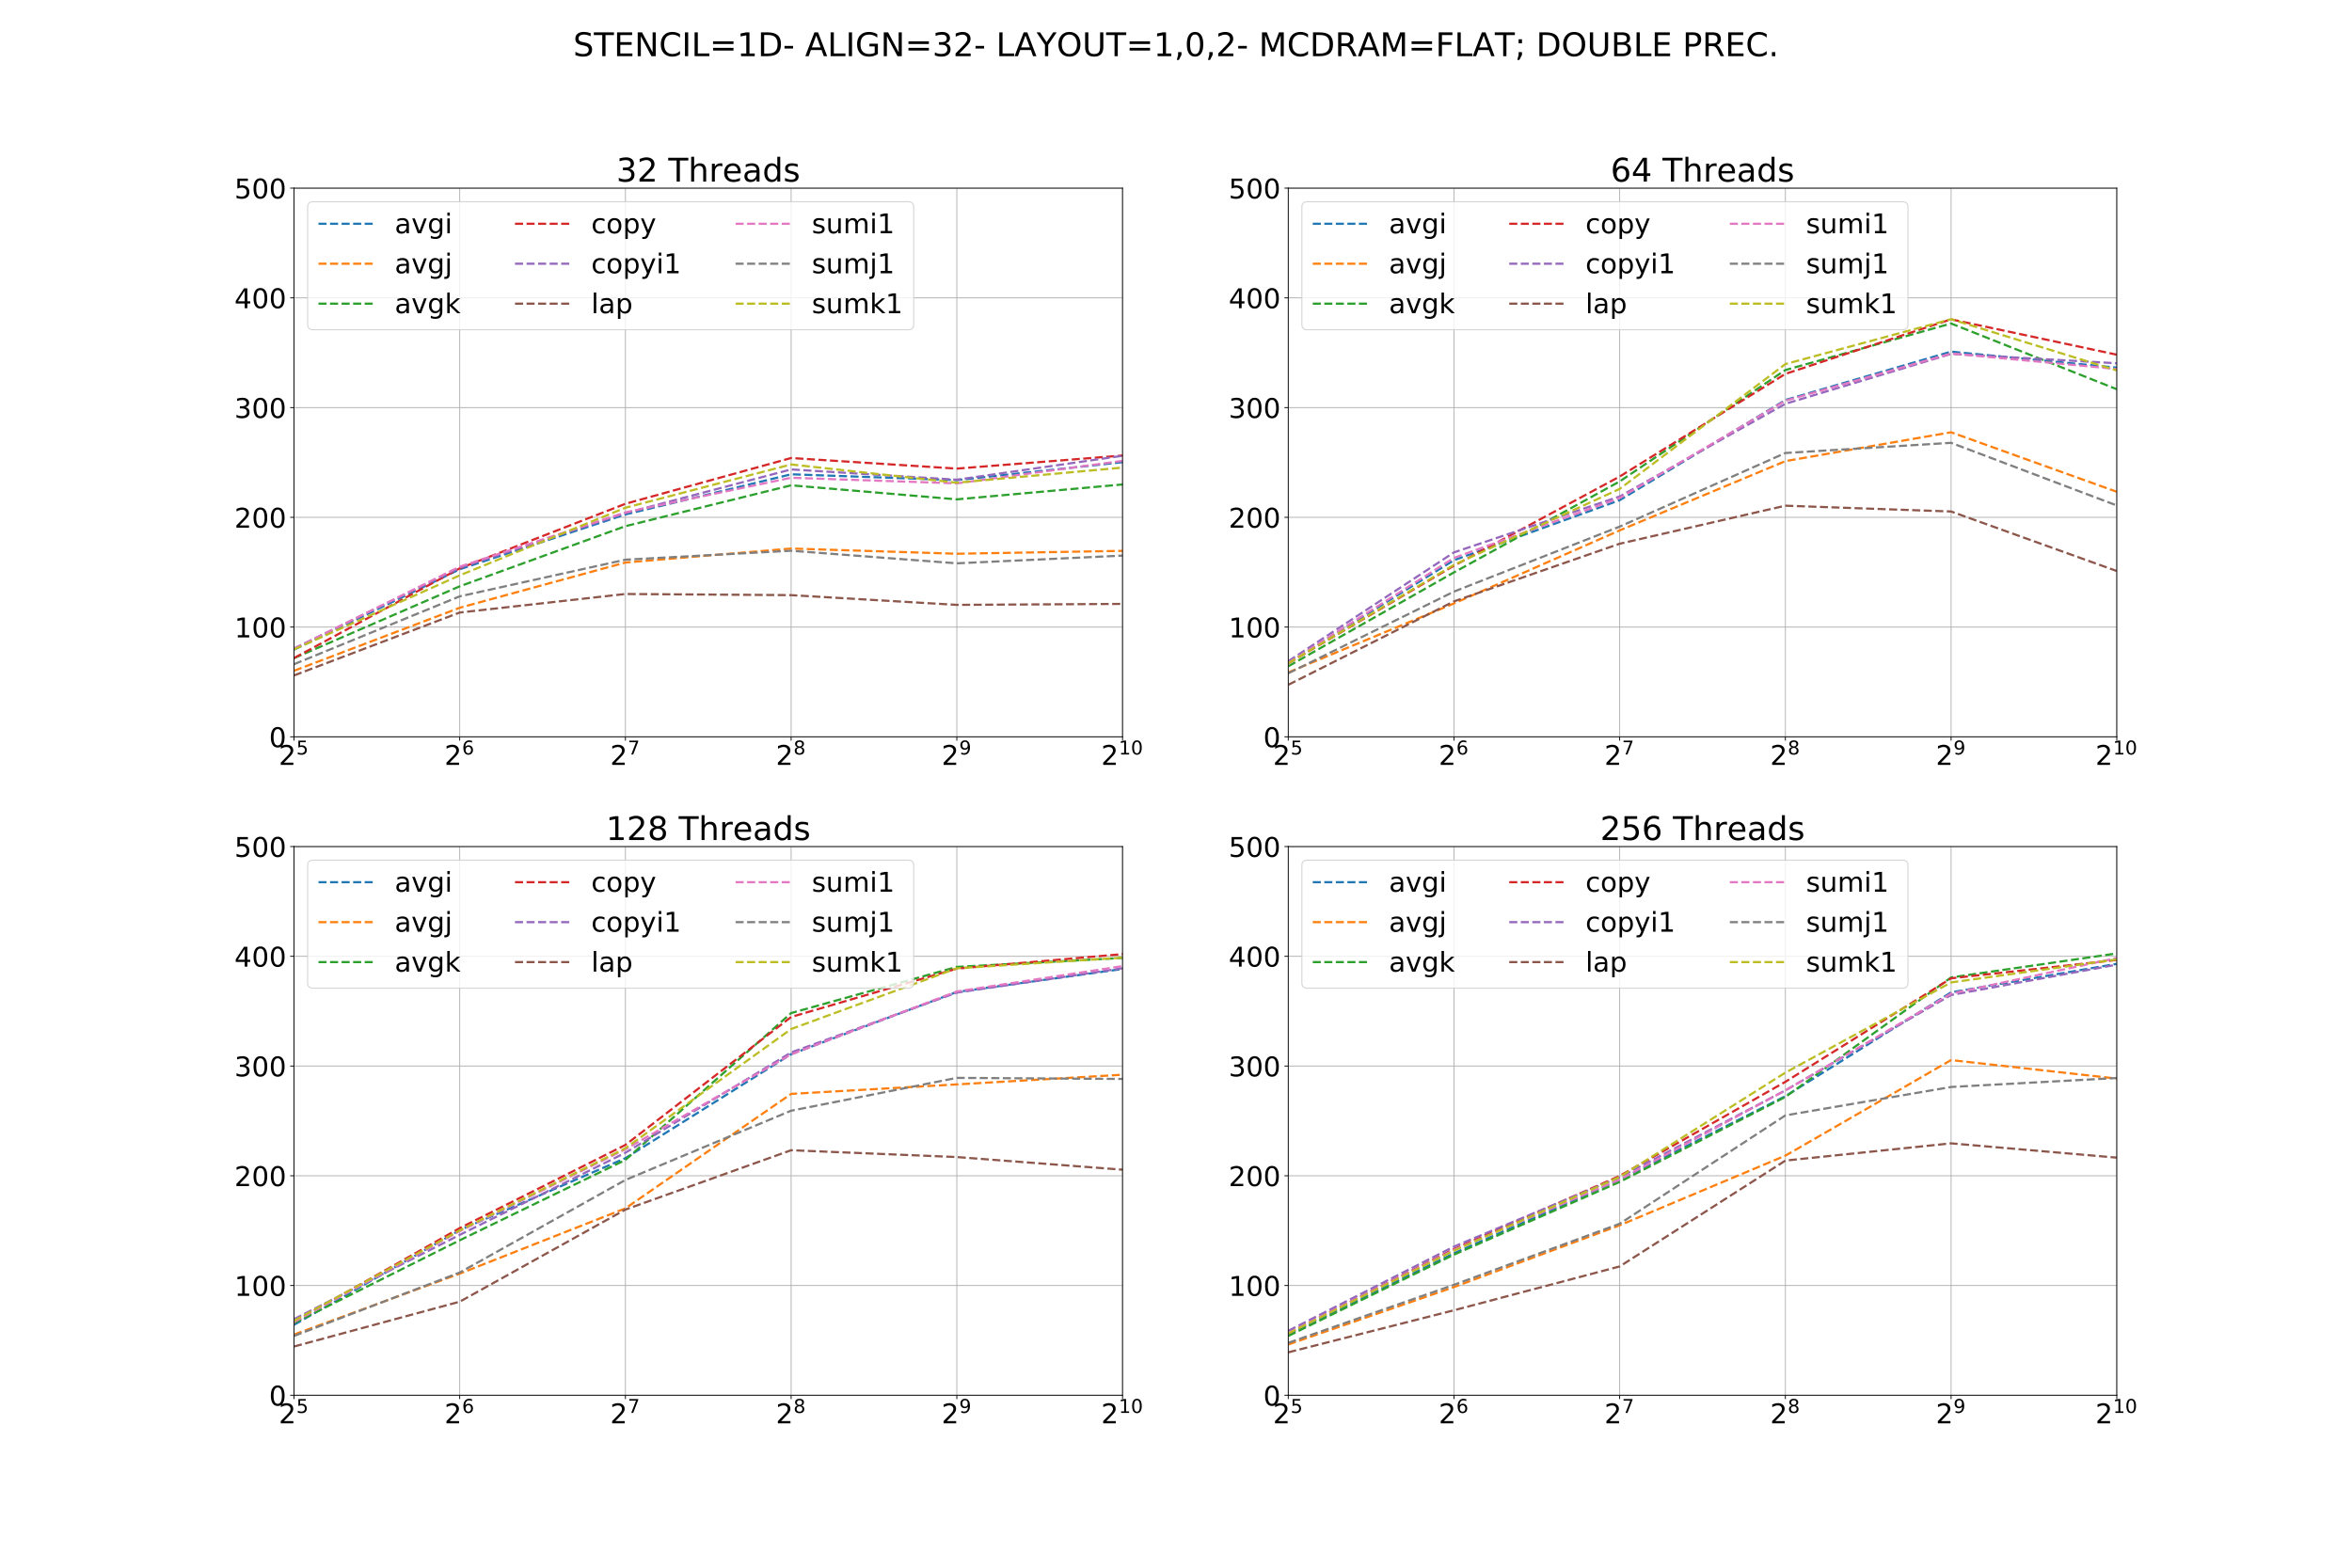 <?xml version="1.0" encoding="utf-8" standalone="no"?>
<!DOCTYPE svg PUBLIC "-//W3C//DTD SVG 1.1//EN"
  "http://www.w3.org/Graphics/SVG/1.1/DTD/svg11.dtd">
<!-- Created with matplotlib (http://matplotlib.org/) -->
<svg height="1440pt" version="1.1" viewBox="0 0 2160 1440" width="2160pt" xmlns="http://www.w3.org/2000/svg" xmlns:xlink="http://www.w3.org/1999/xlink">
 <defs>
  <style type="text/css">
*{stroke-linecap:butt;stroke-linejoin:round;}
  </style>
 </defs>
 <g id="figure_1">
  <g id="patch_1">
   <path d="M 0 1440 
L 2160 1440 
L 2160 0 
L 0 0 
z
" style="fill:#ffffff;"/>
  </g>
  <g id="axes_1">
   <g id="patch_2">
    <path d="M 270 676.8 
L 1030.909 676.8 
L 1030.909 172.8 
L 270 172.8 
z
" style="fill:#ffffff;"/>
   </g>
   <g id="matplotlib.axis_1">
    <g id="xtick_1">
     <g id="line2d_1">
      <path clip-path="url(#pfec9f24ecf)" d="M 270 676.8 
L 270 172.8 
" style="fill:none;stroke:#b0b0b0;stroke-linecap:square;stroke-width:0.8;"/>
     </g>
     <g id="line2d_2">
      <defs>
       <path d="M 0 0 
L 0 3.5 
" id="m5d4e223483" style="stroke:#000000;stroke-width:0.8;"/>
      </defs>
      <g>
       <use style="stroke:#000000;stroke-width:0.8;" x="270" xlink:href="#m5d4e223483" y="676.8"/>
      </g>
     </g>
     <g id="text_1">
      <!-- $\mathdefault{2^{5}}$ -->
      <defs>
       <path d="M 19.188 8.297 
L 53.609 8.297 
L 53.609 0 
L 7.328 0 
L 7.328 8.297 
Q 12.938 14.109 22.625 23.891 
Q 32.328 33.688 34.812 36.531 
Q 39.547 41.844 41.422 45.531 
Q 43.312 49.219 43.312 52.781 
Q 43.312 58.594 39.234 62.25 
Q 35.156 65.922 28.609 65.922 
Q 23.969 65.922 18.812 64.312 
Q 13.672 62.703 7.812 59.422 
L 7.812 69.391 
Q 13.766 71.781 18.938 73 
Q 24.125 74.219 28.422 74.219 
Q 39.75 74.219 46.484 68.547 
Q 53.219 62.891 53.219 53.422 
Q 53.219 48.922 51.531 44.891 
Q 49.859 40.875 45.406 35.406 
Q 44.188 33.984 37.641 27.219 
Q 31.109 20.453 19.188 8.297 
z
" id="DejaVuSans-32"/>
       <path d="M 10.797 72.906 
L 49.516 72.906 
L 49.516 64.594 
L 19.828 64.594 
L 19.828 46.734 
Q 21.969 47.469 24.109 47.828 
Q 26.266 48.188 28.422 48.188 
Q 40.625 48.188 47.75 41.5 
Q 54.891 34.812 54.891 23.391 
Q 54.891 11.625 47.562 5.094 
Q 40.234 -1.422 26.906 -1.422 
Q 22.312 -1.422 17.547 -0.641 
Q 12.797 0.141 7.719 1.703 
L 7.719 11.625 
Q 12.109 9.234 16.797 8.062 
Q 21.484 6.891 26.703 6.891 
Q 35.156 6.891 40.078 11.328 
Q 45.016 15.766 45.016 23.391 
Q 45.016 31 40.078 35.438 
Q 35.156 39.891 26.703 39.891 
Q 22.75 39.891 18.812 39.016 
Q 14.891 38.141 10.797 36.281 
z
" id="DejaVuSans-35"/>
      </defs>
      <g transform="translate(256 702.796)scale(0.25 -0.25)">
       <use transform="translate(0 0.684)" xlink:href="#DejaVuSans-32"/>
       <use transform="translate(64.58 38.966)scale(0.7)" xlink:href="#DejaVuSans-35"/>
      </g>
     </g>
    </g>
    <g id="xtick_2">
     <g id="line2d_3">
      <path clip-path="url(#pfec9f24ecf)" d="M 422.182 676.8 
L 422.182 172.8 
" style="fill:none;stroke:#b0b0b0;stroke-linecap:square;stroke-width:0.8;"/>
     </g>
     <g id="line2d_4">
      <g>
       <use style="stroke:#000000;stroke-width:0.8;" x="422.182" xlink:href="#m5d4e223483" y="676.8"/>
      </g>
     </g>
     <g id="text_2">
      <!-- $\mathdefault{2^{6}}$ -->
      <defs>
       <path d="M 33.016 40.375 
Q 26.375 40.375 22.484 35.828 
Q 18.609 31.297 18.609 23.391 
Q 18.609 15.531 22.484 10.953 
Q 26.375 6.391 33.016 6.391 
Q 39.656 6.391 43.531 10.953 
Q 47.406 15.531 47.406 23.391 
Q 47.406 31.297 43.531 35.828 
Q 39.656 40.375 33.016 40.375 
z
M 52.594 71.297 
L 52.594 62.312 
Q 48.875 64.062 45.094 64.984 
Q 41.312 65.922 37.594 65.922 
Q 27.828 65.922 22.672 59.328 
Q 17.531 52.734 16.797 39.406 
Q 19.672 43.656 24.016 45.922 
Q 28.375 48.188 33.594 48.188 
Q 44.578 48.188 50.953 41.516 
Q 57.328 34.859 57.328 23.391 
Q 57.328 12.156 50.688 5.359 
Q 44.047 -1.422 33.016 -1.422 
Q 20.359 -1.422 13.672 8.266 
Q 6.984 17.969 6.984 36.375 
Q 6.984 53.656 15.188 63.938 
Q 23.391 74.219 37.203 74.219 
Q 40.922 74.219 44.703 73.484 
Q 48.484 72.75 52.594 71.297 
z
" id="DejaVuSans-36"/>
      </defs>
      <g transform="translate(408.182 702.796)scale(0.25 -0.25)">
       <use transform="translate(0 0.766)" xlink:href="#DejaVuSans-32"/>
       <use transform="translate(64.58 39.047)scale(0.7)" xlink:href="#DejaVuSans-36"/>
      </g>
     </g>
    </g>
    <g id="xtick_3">
     <g id="line2d_5">
      <path clip-path="url(#pfec9f24ecf)" d="M 574.364 676.8 
L 574.364 172.8 
" style="fill:none;stroke:#b0b0b0;stroke-linecap:square;stroke-width:0.8;"/>
     </g>
     <g id="line2d_6">
      <g>
       <use style="stroke:#000000;stroke-width:0.8;" x="574.364" xlink:href="#m5d4e223483" y="676.8"/>
      </g>
     </g>
     <g id="text_3">
      <!-- $\mathdefault{2^{7}}$ -->
      <defs>
       <path d="M 8.203 72.906 
L 55.078 72.906 
L 55.078 68.703 
L 28.609 0 
L 18.312 0 
L 43.219 64.594 
L 8.203 64.594 
z
" id="DejaVuSans-37"/>
      </defs>
      <g transform="translate(560.364 702.796)scale(0.25 -0.25)">
       <use transform="translate(0 0.684)" xlink:href="#DejaVuSans-32"/>
       <use transform="translate(64.58 38.966)scale(0.7)" xlink:href="#DejaVuSans-37"/>
      </g>
     </g>
    </g>
    <g id="xtick_4">
     <g id="line2d_7">
      <path clip-path="url(#pfec9f24ecf)" d="M 726.545 676.8 
L 726.545 172.8 
" style="fill:none;stroke:#b0b0b0;stroke-linecap:square;stroke-width:0.8;"/>
     </g>
     <g id="line2d_8">
      <g>
       <use style="stroke:#000000;stroke-width:0.8;" x="726.545" xlink:href="#m5d4e223483" y="676.8"/>
      </g>
     </g>
     <g id="text_4">
      <!-- $\mathdefault{2^{8}}$ -->
      <defs>
       <path d="M 31.781 34.625 
Q 24.75 34.625 20.719 30.859 
Q 16.703 27.094 16.703 20.516 
Q 16.703 13.922 20.719 10.156 
Q 24.75 6.391 31.781 6.391 
Q 38.812 6.391 42.859 10.172 
Q 46.922 13.969 46.922 20.516 
Q 46.922 27.094 42.891 30.859 
Q 38.875 34.625 31.781 34.625 
z
M 21.922 38.812 
Q 15.578 40.375 12.031 44.719 
Q 8.5 49.078 8.5 55.328 
Q 8.5 64.062 14.719 69.141 
Q 20.953 74.219 31.781 74.219 
Q 42.672 74.219 48.875 69.141 
Q 55.078 64.062 55.078 55.328 
Q 55.078 49.078 51.531 44.719 
Q 48 40.375 41.703 38.812 
Q 48.828 37.156 52.797 32.312 
Q 56.781 27.484 56.781 20.516 
Q 56.781 9.906 50.312 4.234 
Q 43.844 -1.422 31.781 -1.422 
Q 19.734 -1.422 13.25 4.234 
Q 6.781 9.906 6.781 20.516 
Q 6.781 27.484 10.781 32.312 
Q 14.797 37.156 21.922 38.812 
z
M 18.312 54.391 
Q 18.312 48.734 21.844 45.562 
Q 25.391 42.391 31.781 42.391 
Q 38.141 42.391 41.719 45.562 
Q 45.312 48.734 45.312 54.391 
Q 45.312 60.062 41.719 63.234 
Q 38.141 66.406 31.781 66.406 
Q 25.391 66.406 21.844 63.234 
Q 18.312 60.062 18.312 54.391 
z
" id="DejaVuSans-38"/>
      </defs>
      <g transform="translate(712.545 702.796)scale(0.25 -0.25)">
       <use transform="translate(0 0.766)" xlink:href="#DejaVuSans-32"/>
       <use transform="translate(64.58 39.047)scale(0.7)" xlink:href="#DejaVuSans-38"/>
      </g>
     </g>
    </g>
    <g id="xtick_5">
     <g id="line2d_9">
      <path clip-path="url(#pfec9f24ecf)" d="M 878.727 676.8 
L 878.727 172.8 
" style="fill:none;stroke:#b0b0b0;stroke-linecap:square;stroke-width:0.8;"/>
     </g>
     <g id="line2d_10">
      <g>
       <use style="stroke:#000000;stroke-width:0.8;" x="878.727" xlink:href="#m5d4e223483" y="676.8"/>
      </g>
     </g>
     <g id="text_5">
      <!-- $\mathdefault{2^{9}}$ -->
      <defs>
       <path d="M 10.984 1.516 
L 10.984 10.5 
Q 14.703 8.734 18.5 7.812 
Q 22.312 6.891 25.984 6.891 
Q 35.75 6.891 40.891 13.453 
Q 46.047 20.016 46.781 33.406 
Q 43.953 29.203 39.594 26.953 
Q 35.25 24.703 29.984 24.703 
Q 19.047 24.703 12.672 31.312 
Q 6.297 37.938 6.297 49.422 
Q 6.297 60.641 12.938 67.422 
Q 19.578 74.219 30.609 74.219 
Q 43.266 74.219 49.922 64.516 
Q 56.594 54.828 56.594 36.375 
Q 56.594 19.141 48.406 8.859 
Q 40.234 -1.422 26.422 -1.422 
Q 22.703 -1.422 18.891 -0.688 
Q 15.094 0.047 10.984 1.516 
z
M 30.609 32.422 
Q 37.25 32.422 41.125 36.953 
Q 45.016 41.5 45.016 49.422 
Q 45.016 57.281 41.125 61.844 
Q 37.25 66.406 30.609 66.406 
Q 23.969 66.406 20.094 61.844 
Q 16.219 57.281 16.219 49.422 
Q 16.219 41.5 20.094 36.953 
Q 23.969 32.422 30.609 32.422 
z
" id="DejaVuSans-39"/>
      </defs>
      <g transform="translate(864.727 702.796)scale(0.25 -0.25)">
       <use transform="translate(0 0.766)" xlink:href="#DejaVuSans-32"/>
       <use transform="translate(64.58 39.047)scale(0.7)" xlink:href="#DejaVuSans-39"/>
      </g>
     </g>
    </g>
    <g id="xtick_6">
     <g id="line2d_11">
      <path clip-path="url(#pfec9f24ecf)" d="M 1030.909 676.8 
L 1030.909 172.8 
" style="fill:none;stroke:#b0b0b0;stroke-linecap:square;stroke-width:0.8;"/>
     </g>
     <g id="line2d_12">
      <g>
       <use style="stroke:#000000;stroke-width:0.8;" x="1030.909" xlink:href="#m5d4e223483" y="676.8"/>
      </g>
     </g>
     <g id="text_6">
      <!-- $\mathdefault{2^{10}}$ -->
      <defs>
       <path d="M 12.406 8.297 
L 28.516 8.297 
L 28.516 63.922 
L 10.984 60.406 
L 10.984 69.391 
L 28.422 72.906 
L 38.281 72.906 
L 38.281 8.297 
L 54.391 8.297 
L 54.391 0 
L 12.406 0 
z
" id="DejaVuSans-31"/>
       <path d="M 31.781 66.406 
Q 24.172 66.406 20.328 58.906 
Q 16.5 51.422 16.5 36.375 
Q 16.5 21.391 20.328 13.891 
Q 24.172 6.391 31.781 6.391 
Q 39.453 6.391 43.281 13.891 
Q 47.125 21.391 47.125 36.375 
Q 47.125 51.422 43.281 58.906 
Q 39.453 66.406 31.781 66.406 
z
M 31.781 74.219 
Q 44.047 74.219 50.516 64.516 
Q 56.984 54.828 56.984 36.375 
Q 56.984 17.969 50.516 8.266 
Q 44.047 -1.422 31.781 -1.422 
Q 19.531 -1.422 13.062 8.266 
Q 6.594 17.969 6.594 36.375 
Q 6.594 54.828 13.062 64.516 
Q 19.531 74.219 31.781 74.219 
z
" id="DejaVuSans-30"/>
      </defs>
      <g transform="translate(1011.284 702.796)scale(0.25 -0.25)">
       <use transform="translate(0 0.766)" xlink:href="#DejaVuSans-32"/>
       <use transform="translate(64.58 39.047)scale(0.7)" xlink:href="#DejaVuSans-31"/>
       <use transform="translate(109.116 39.047)scale(0.7)" xlink:href="#DejaVuSans-30"/>
      </g>
     </g>
    </g>
   </g>
   <g id="matplotlib.axis_2">
    <g id="ytick_1">
     <g id="line2d_13">
      <path clip-path="url(#pfec9f24ecf)" d="M 270 676.8 
L 1030.909 676.8 
" style="fill:none;stroke:#b0b0b0;stroke-linecap:square;stroke-width:0.8;"/>
     </g>
     <g id="line2d_14">
      <defs>
       <path d="M 0 0 
L -3.5 0 
" id="m517ce3f954" style="stroke:#000000;stroke-width:0.8;"/>
      </defs>
      <g>
       <use style="stroke:#000000;stroke-width:0.8;" x="270" xlink:href="#m517ce3f954" y="676.8"/>
      </g>
     </g>
     <g id="text_7">
      <!-- 0 -->
      <g transform="translate(247.094 686.298)scale(0.25 -0.25)">
       <use xlink:href="#DejaVuSans-30"/>
      </g>
     </g>
    </g>
    <g id="ytick_2">
     <g id="line2d_15">
      <path clip-path="url(#pfec9f24ecf)" d="M 270 576 
L 1030.909 576 
" style="fill:none;stroke:#b0b0b0;stroke-linecap:square;stroke-width:0.8;"/>
     </g>
     <g id="line2d_16">
      <g>
       <use style="stroke:#000000;stroke-width:0.8;" x="270" xlink:href="#m517ce3f954" y="576"/>
      </g>
     </g>
     <g id="text_8">
      <!-- 100 -->
      <g transform="translate(215.281 585.498)scale(0.25 -0.25)">
       <use xlink:href="#DejaVuSans-31"/>
       <use x="63.623" xlink:href="#DejaVuSans-30"/>
       <use x="127.246" xlink:href="#DejaVuSans-30"/>
      </g>
     </g>
    </g>
    <g id="ytick_3">
     <g id="line2d_17">
      <path clip-path="url(#pfec9f24ecf)" d="M 270 475.2 
L 1030.909 475.2 
" style="fill:none;stroke:#b0b0b0;stroke-linecap:square;stroke-width:0.8;"/>
     </g>
     <g id="line2d_18">
      <g>
       <use style="stroke:#000000;stroke-width:0.8;" x="270" xlink:href="#m517ce3f954" y="475.2"/>
      </g>
     </g>
     <g id="text_9">
      <!-- 200 -->
      <g transform="translate(215.281 484.698)scale(0.25 -0.25)">
       <use xlink:href="#DejaVuSans-32"/>
       <use x="63.623" xlink:href="#DejaVuSans-30"/>
       <use x="127.246" xlink:href="#DejaVuSans-30"/>
      </g>
     </g>
    </g>
    <g id="ytick_4">
     <g id="line2d_19">
      <path clip-path="url(#pfec9f24ecf)" d="M 270 374.4 
L 1030.909 374.4 
" style="fill:none;stroke:#b0b0b0;stroke-linecap:square;stroke-width:0.8;"/>
     </g>
     <g id="line2d_20">
      <g>
       <use style="stroke:#000000;stroke-width:0.8;" x="270" xlink:href="#m517ce3f954" y="374.4"/>
      </g>
     </g>
     <g id="text_10">
      <!-- 300 -->
      <defs>
       <path d="M 40.578 39.312 
Q 47.656 37.797 51.625 33 
Q 55.609 28.219 55.609 21.188 
Q 55.609 10.406 48.188 4.484 
Q 40.766 -1.422 27.094 -1.422 
Q 22.516 -1.422 17.656 -0.516 
Q 12.797 0.391 7.625 2.203 
L 7.625 11.719 
Q 11.719 9.328 16.594 8.109 
Q 21.484 6.891 26.812 6.891 
Q 36.078 6.891 40.938 10.547 
Q 45.797 14.203 45.797 21.188 
Q 45.797 27.641 41.281 31.266 
Q 36.766 34.906 28.719 34.906 
L 20.219 34.906 
L 20.219 43.016 
L 29.109 43.016 
Q 36.375 43.016 40.234 45.922 
Q 44.094 48.828 44.094 54.297 
Q 44.094 59.906 40.109 62.906 
Q 36.141 65.922 28.719 65.922 
Q 24.656 65.922 20.016 65.031 
Q 15.375 64.156 9.812 62.312 
L 9.812 71.094 
Q 15.438 72.656 20.344 73.438 
Q 25.25 74.219 29.594 74.219 
Q 40.828 74.219 47.359 69.109 
Q 53.906 64.016 53.906 55.328 
Q 53.906 49.266 50.438 45.094 
Q 46.969 40.922 40.578 39.312 
z
" id="DejaVuSans-33"/>
      </defs>
      <g transform="translate(215.281 383.898)scale(0.25 -0.25)">
       <use xlink:href="#DejaVuSans-33"/>
       <use x="63.623" xlink:href="#DejaVuSans-30"/>
       <use x="127.246" xlink:href="#DejaVuSans-30"/>
      </g>
     </g>
    </g>
    <g id="ytick_5">
     <g id="line2d_21">
      <path clip-path="url(#pfec9f24ecf)" d="M 270 273.6 
L 1030.909 273.6 
" style="fill:none;stroke:#b0b0b0;stroke-linecap:square;stroke-width:0.8;"/>
     </g>
     <g id="line2d_22">
      <g>
       <use style="stroke:#000000;stroke-width:0.8;" x="270" xlink:href="#m517ce3f954" y="273.6"/>
      </g>
     </g>
     <g id="text_11">
      <!-- 400 -->
      <defs>
       <path d="M 37.797 64.312 
L 12.891 25.391 
L 37.797 25.391 
z
M 35.203 72.906 
L 47.609 72.906 
L 47.609 25.391 
L 58.016 25.391 
L 58.016 17.188 
L 47.609 17.188 
L 47.609 0 
L 37.797 0 
L 37.797 17.188 
L 4.891 17.188 
L 4.891 26.703 
z
" id="DejaVuSans-34"/>
      </defs>
      <g transform="translate(215.281 283.098)scale(0.25 -0.25)">
       <use xlink:href="#DejaVuSans-34"/>
       <use x="63.623" xlink:href="#DejaVuSans-30"/>
       <use x="127.246" xlink:href="#DejaVuSans-30"/>
      </g>
     </g>
    </g>
    <g id="ytick_6">
     <g id="line2d_23">
      <path clip-path="url(#pfec9f24ecf)" d="M 270 172.8 
L 1030.909 172.8 
" style="fill:none;stroke:#b0b0b0;stroke-linecap:square;stroke-width:0.8;"/>
     </g>
     <g id="line2d_24">
      <g>
       <use style="stroke:#000000;stroke-width:0.8;" x="270" xlink:href="#m517ce3f954" y="172.8"/>
      </g>
     </g>
     <g id="text_12">
      <!-- 500 -->
      <g transform="translate(215.281 182.298)scale(0.25 -0.25)">
       <use xlink:href="#DejaVuSans-35"/>
       <use x="63.623" xlink:href="#DejaVuSans-30"/>
       <use x="127.246" xlink:href="#DejaVuSans-30"/>
      </g>
     </g>
    </g>
   </g>
   <g id="line2d_25">
    <path clip-path="url(#pfec9f24ecf)" d="M 270 596.788 
L 422.182 522.9 
L 574.364 472.553 
L 726.545 435.659 
L 878.727 441.012 
L 1030.909 424.545 
" style="fill:none;stroke:#1f77b4;stroke-dasharray:7.4,3.2;stroke-dashoffset:0;stroke-width:2;"/>
   </g>
   <g id="line2d_26">
    <path clip-path="url(#pfec9f24ecf)" d="M 270 616.142 
L 422.182 558.263 
L 574.364 516.705 
L 726.545 503.864 
L 878.727 508.644 
L 1030.909 505.994 
" style="fill:none;stroke:#ff7f0e;stroke-dasharray:7.4,3.2;stroke-dashoffset:0;stroke-width:2;"/>
   </g>
   <g id="line2d_27">
    <path clip-path="url(#pfec9f24ecf)" d="M 270 604.543 
L 422.182 538.564 
L 574.364 483.325 
L 726.545 445.791 
L 878.727 458.686 
L 1030.909 445 
" style="fill:none;stroke:#2ca02c;stroke-dasharray:7.4,3.2;stroke-dashoffset:0;stroke-width:2;"/>
   </g>
   <g id="line2d_28">
    <path clip-path="url(#pfec9f24ecf)" d="M 270 604.468 
L 422.182 522.053 
L 574.364 462.763 
L 726.545 420.707 
L 878.727 430.437 
L 1030.909 418.437 
" style="fill:none;stroke:#d62728;stroke-dasharray:7.4,3.2;stroke-dashoffset:0;stroke-width:2;"/>
   </g>
   <g id="line2d_29">
    <path clip-path="url(#pfec9f24ecf)" d="M 270 595.645 
L 422.182 521.483 
L 574.364 471.345 
L 726.545 431.202 
L 878.727 440.634 
L 1030.909 418.67 
" style="fill:none;stroke:#9467bd;stroke-dasharray:7.4,3.2;stroke-dashoffset:0;stroke-width:2;"/>
   </g>
   <g id="line2d_30">
    <path clip-path="url(#pfec9f24ecf)" d="M 270 620.428 
L 422.182 562.639 
L 574.364 545.607 
L 726.545 546.664 
L 878.727 555.606 
L 1030.909 554.715 
" style="fill:none;stroke:#8c564b;stroke-dasharray:7.4,3.2;stroke-dashoffset:0;stroke-width:2;"/>
   </g>
   <g id="line2d_31">
    <path clip-path="url(#pfec9f24ecf)" d="M 270 596.001 
L 422.182 520.497 
L 574.364 470.628 
L 726.545 438.84 
L 878.727 443.977 
L 1030.909 423.313 
" style="fill:none;stroke:#e377c2;stroke-dasharray:7.4,3.2;stroke-dashoffset:0;stroke-width:2;"/>
   </g>
   <g id="line2d_32">
    <path clip-path="url(#pfec9f24ecf)" d="M 270 610.118 
L 422.182 547.776 
L 574.364 514.103 
L 726.545 505.872 
L 878.727 517.442 
L 1030.909 510.359 
" style="fill:none;stroke:#7f7f7f;stroke-dasharray:7.4,3.2;stroke-dashoffset:0;stroke-width:2;"/>
   </g>
   <g id="line2d_33">
    <path clip-path="url(#pfec9f24ecf)" d="M 270 596.528 
L 422.182 528.502 
L 574.364 466.385 
L 726.545 426.619 
L 878.727 443.378 
L 1030.909 429.503 
" style="fill:none;stroke:#bcbd22;stroke-dasharray:7.4,3.2;stroke-dashoffset:0;stroke-width:2;"/>
   </g>
   <g id="patch_3">
    <path d="M 270 676.8 
L 270 172.8 
" style="fill:none;stroke:#000000;stroke-linecap:square;stroke-linejoin:miter;stroke-width:0.8;"/>
   </g>
   <g id="patch_4">
    <path d="M 1030.909 676.8 
L 1030.909 172.8 
" style="fill:none;stroke:#000000;stroke-linecap:square;stroke-linejoin:miter;stroke-width:0.8;"/>
   </g>
   <g id="patch_5">
    <path d="M 270 676.8 
L 1030.909 676.8 
" style="fill:none;stroke:#000000;stroke-linecap:square;stroke-linejoin:miter;stroke-width:0.8;"/>
   </g>
   <g id="patch_6">
    <path d="M 270 172.8 
L 1030.909 172.8 
" style="fill:none;stroke:#000000;stroke-linecap:square;stroke-linejoin:miter;stroke-width:0.8;"/>
   </g>
   <g id="text_13">
    <!-- 32 Threads -->
    <defs>
     <path id="DejaVuSans-20"/>
     <path d="M -0.297 72.906 
L 61.375 72.906 
L 61.375 64.594 
L 35.5 64.594 
L 35.5 0 
L 25.594 0 
L 25.594 64.594 
L -0.297 64.594 
z
" id="DejaVuSans-54"/>
     <path d="M 54.891 33.016 
L 54.891 0 
L 45.906 0 
L 45.906 32.719 
Q 45.906 40.484 42.875 44.328 
Q 39.844 48.188 33.797 48.188 
Q 26.516 48.188 22.312 43.547 
Q 18.109 38.922 18.109 30.906 
L 18.109 0 
L 9.078 0 
L 9.078 75.984 
L 18.109 75.984 
L 18.109 46.188 
Q 21.344 51.125 25.703 53.562 
Q 30.078 56 35.797 56 
Q 45.219 56 50.047 50.172 
Q 54.891 44.344 54.891 33.016 
z
" id="DejaVuSans-68"/>
     <path d="M 41.109 46.297 
Q 39.594 47.172 37.812 47.578 
Q 36.031 48 33.891 48 
Q 26.266 48 22.188 43.047 
Q 18.109 38.094 18.109 28.812 
L 18.109 0 
L 9.078 0 
L 9.078 54.688 
L 18.109 54.688 
L 18.109 46.188 
Q 20.953 51.172 25.484 53.578 
Q 30.031 56 36.531 56 
Q 37.453 56 38.578 55.875 
Q 39.703 55.766 41.062 55.516 
z
" id="DejaVuSans-72"/>
     <path d="M 56.203 29.594 
L 56.203 25.203 
L 14.891 25.203 
Q 15.484 15.922 20.484 11.062 
Q 25.484 6.203 34.422 6.203 
Q 39.594 6.203 44.453 7.469 
Q 49.312 8.734 54.109 11.281 
L 54.109 2.781 
Q 49.266 0.734 44.188 -0.344 
Q 39.109 -1.422 33.891 -1.422 
Q 20.797 -1.422 13.156 6.188 
Q 5.516 13.812 5.516 26.812 
Q 5.516 40.234 12.766 48.109 
Q 20.016 56 32.328 56 
Q 43.359 56 49.781 48.891 
Q 56.203 41.797 56.203 29.594 
z
M 47.219 32.234 
Q 47.125 39.594 43.094 43.984 
Q 39.062 48.391 32.422 48.391 
Q 24.906 48.391 20.391 44.141 
Q 15.875 39.891 15.188 32.172 
z
" id="DejaVuSans-65"/>
     <path d="M 34.281 27.484 
Q 23.391 27.484 19.188 25 
Q 14.984 22.516 14.984 16.5 
Q 14.984 11.719 18.141 8.906 
Q 21.297 6.109 26.703 6.109 
Q 34.188 6.109 38.703 11.406 
Q 43.219 16.703 43.219 25.484 
L 43.219 27.484 
z
M 52.203 31.203 
L 52.203 0 
L 43.219 0 
L 43.219 8.297 
Q 40.141 3.328 35.547 0.953 
Q 30.953 -1.422 24.312 -1.422 
Q 15.922 -1.422 10.953 3.297 
Q 6 8.016 6 15.922 
Q 6 25.141 12.172 29.828 
Q 18.359 34.516 30.609 34.516 
L 43.219 34.516 
L 43.219 35.406 
Q 43.219 41.609 39.141 45 
Q 35.062 48.391 27.688 48.391 
Q 23 48.391 18.547 47.266 
Q 14.109 46.141 10.016 43.891 
L 10.016 52.203 
Q 14.938 54.109 19.578 55.047 
Q 24.219 56 28.609 56 
Q 40.484 56 46.344 49.844 
Q 52.203 43.703 52.203 31.203 
z
" id="DejaVuSans-61"/>
     <path d="M 45.406 46.391 
L 45.406 75.984 
L 54.391 75.984 
L 54.391 0 
L 45.406 0 
L 45.406 8.203 
Q 42.578 3.328 38.25 0.953 
Q 33.938 -1.422 27.875 -1.422 
Q 17.969 -1.422 11.734 6.484 
Q 5.516 14.406 5.516 27.297 
Q 5.516 40.188 11.734 48.094 
Q 17.969 56 27.875 56 
Q 33.938 56 38.25 53.625 
Q 42.578 51.266 45.406 46.391 
z
M 14.797 27.297 
Q 14.797 17.391 18.875 11.75 
Q 22.953 6.109 30.078 6.109 
Q 37.203 6.109 41.297 11.75 
Q 45.406 17.391 45.406 27.297 
Q 45.406 37.203 41.297 42.844 
Q 37.203 48.484 30.078 48.484 
Q 22.953 48.484 18.875 42.844 
Q 14.797 37.203 14.797 27.297 
z
" id="DejaVuSans-64"/>
     <path d="M 44.281 53.078 
L 44.281 44.578 
Q 40.484 46.531 36.375 47.5 
Q 32.281 48.484 27.875 48.484 
Q 21.188 48.484 17.844 46.438 
Q 14.5 44.391 14.5 40.281 
Q 14.5 37.156 16.891 35.375 
Q 19.281 33.594 26.516 31.984 
L 29.594 31.297 
Q 39.156 29.25 43.188 25.516 
Q 47.219 21.781 47.219 15.094 
Q 47.219 7.469 41.188 3.016 
Q 35.156 -1.422 24.609 -1.422 
Q 20.219 -1.422 15.453 -0.562 
Q 10.688 0.297 5.422 2 
L 5.422 11.281 
Q 10.406 8.688 15.234 7.391 
Q 20.062 6.109 24.812 6.109 
Q 31.156 6.109 34.562 8.281 
Q 37.984 10.453 37.984 14.406 
Q 37.984 18.062 35.516 20.016 
Q 33.062 21.969 24.703 23.781 
L 21.578 24.516 
Q 13.234 26.266 9.516 29.906 
Q 5.812 33.547 5.812 39.891 
Q 5.812 47.609 11.281 51.797 
Q 16.75 56 26.812 56 
Q 31.781 56 36.172 55.266 
Q 40.578 54.547 44.281 53.078 
z
" id="DejaVuSans-73"/>
    </defs>
    <g transform="translate(566.012 166.8)scale(0.3 -0.3)">
     <use xlink:href="#DejaVuSans-33"/>
     <use x="63.623" xlink:href="#DejaVuSans-32"/>
     <use x="127.246" xlink:href="#DejaVuSans-20"/>
     <use x="159.033" xlink:href="#DejaVuSans-54"/>
     <use x="220.117" xlink:href="#DejaVuSans-68"/>
     <use x="283.496" xlink:href="#DejaVuSans-72"/>
     <use x="324.578" xlink:href="#DejaVuSans-65"/>
     <use x="386.102" xlink:href="#DejaVuSans-61"/>
     <use x="447.381" xlink:href="#DejaVuSans-64"/>
     <use x="510.857" xlink:href="#DejaVuSans-73"/>
    </g>
   </g>
   <g id="legend_1">
    <g id="patch_7">
     <path d="M 287.5 302.886 
L 834.129 302.886 
Q 839.129 302.886 839.129 297.886 
L 839.129 190.3 
Q 839.129 185.3 834.129 185.3 
L 287.5 185.3 
Q 282.5 185.3 282.5 190.3 
L 282.5 297.886 
Q 282.5 302.886 287.5 302.886 
z
" style="fill:#ffffff;opacity:0.8;stroke:#cccccc;stroke-linejoin:miter;"/>
    </g>
    <g id="line2d_34">
     <path d="M 292.5 205.546 
L 342.5 205.546 
" style="fill:none;stroke:#1f77b4;stroke-dasharray:7.4,3.2;stroke-dashoffset:0;stroke-width:2;"/>
    </g>
    <g id="line2d_35"/>
    <g id="text_14">
     <!-- avgi -->
     <defs>
      <path d="M 2.984 54.688 
L 12.5 54.688 
L 29.594 8.797 
L 46.688 54.688 
L 56.203 54.688 
L 35.688 0 
L 23.484 0 
z
" id="DejaVuSans-76"/>
      <path d="M 45.406 27.984 
Q 45.406 37.75 41.375 43.109 
Q 37.359 48.484 30.078 48.484 
Q 22.859 48.484 18.828 43.109 
Q 14.797 37.75 14.797 27.984 
Q 14.797 18.266 18.828 12.891 
Q 22.859 7.516 30.078 7.516 
Q 37.359 7.516 41.375 12.891 
Q 45.406 18.266 45.406 27.984 
z
M 54.391 6.781 
Q 54.391 -7.172 48.188 -13.984 
Q 42 -20.797 29.203 -20.797 
Q 24.469 -20.797 20.266 -20.094 
Q 16.062 -19.391 12.109 -17.922 
L 12.109 -9.188 
Q 16.062 -11.328 19.922 -12.344 
Q 23.781 -13.375 27.781 -13.375 
Q 36.625 -13.375 41.016 -8.766 
Q 45.406 -4.156 45.406 5.172 
L 45.406 9.625 
Q 42.625 4.781 38.281 2.391 
Q 33.938 0 27.875 0 
Q 17.828 0 11.672 7.656 
Q 5.516 15.328 5.516 27.984 
Q 5.516 40.672 11.672 48.328 
Q 17.828 56 27.875 56 
Q 33.938 56 38.281 53.609 
Q 42.625 51.219 45.406 46.391 
L 45.406 54.688 
L 54.391 54.688 
z
" id="DejaVuSans-67"/>
      <path d="M 9.422 54.688 
L 18.406 54.688 
L 18.406 0 
L 9.422 0 
z
M 9.422 75.984 
L 18.406 75.984 
L 18.406 64.594 
L 9.422 64.594 
z
" id="DejaVuSans-69"/>
     </defs>
     <g transform="translate(362.5 214.296)scale(0.25 -0.25)">
      <use xlink:href="#DejaVuSans-61"/>
      <use x="61.279" xlink:href="#DejaVuSans-76"/>
      <use x="120.459" xlink:href="#DejaVuSans-67"/>
      <use x="183.936" xlink:href="#DejaVuSans-69"/>
     </g>
    </g>
    <g id="line2d_36">
     <path d="M 292.5 242.241 
L 342.5 242.241 
" style="fill:none;stroke:#ff7f0e;stroke-dasharray:7.4,3.2;stroke-dashoffset:0;stroke-width:2;"/>
    </g>
    <g id="line2d_37"/>
    <g id="text_15">
     <!-- avgj -->
     <defs>
      <path d="M 9.422 54.688 
L 18.406 54.688 
L 18.406 -0.984 
Q 18.406 -11.422 14.422 -16.109 
Q 10.453 -20.797 1.609 -20.797 
L -1.812 -20.797 
L -1.812 -13.188 
L 0.594 -13.188 
Q 5.719 -13.188 7.562 -10.812 
Q 9.422 -8.453 9.422 -0.984 
z
M 9.422 75.984 
L 18.406 75.984 
L 18.406 64.594 
L 9.422 64.594 
z
" id="DejaVuSans-6a"/>
     </defs>
     <g transform="translate(362.5 250.991)scale(0.25 -0.25)">
      <use xlink:href="#DejaVuSans-61"/>
      <use x="61.279" xlink:href="#DejaVuSans-76"/>
      <use x="120.459" xlink:href="#DejaVuSans-67"/>
      <use x="183.936" xlink:href="#DejaVuSans-6a"/>
     </g>
    </g>
    <g id="line2d_38">
     <path d="M 292.5 278.937 
L 342.5 278.937 
" style="fill:none;stroke:#2ca02c;stroke-dasharray:7.4,3.2;stroke-dashoffset:0;stroke-width:2;"/>
    </g>
    <g id="line2d_39"/>
    <g id="text_16">
     <!-- avgk -->
     <defs>
      <path d="M 9.078 75.984 
L 18.109 75.984 
L 18.109 31.109 
L 44.922 54.688 
L 56.391 54.688 
L 27.391 29.109 
L 57.625 0 
L 45.906 0 
L 18.109 26.703 
L 18.109 0 
L 9.078 0 
z
" id="DejaVuSans-6b"/>
     </defs>
     <g transform="translate(362.5 287.687)scale(0.25 -0.25)">
      <use xlink:href="#DejaVuSans-61"/>
      <use x="61.279" xlink:href="#DejaVuSans-76"/>
      <use x="120.459" xlink:href="#DejaVuSans-67"/>
      <use x="183.936" xlink:href="#DejaVuSans-6b"/>
     </g>
    </g>
    <g id="line2d_40">
     <path d="M 472.965 205.546 
L 522.965 205.546 
" style="fill:none;stroke:#d62728;stroke-dasharray:7.4,3.2;stroke-dashoffset:0;stroke-width:2;"/>
    </g>
    <g id="line2d_41"/>
    <g id="text_17">
     <!-- copy -->
     <defs>
      <path d="M 48.781 52.594 
L 48.781 44.188 
Q 44.969 46.297 41.141 47.344 
Q 37.312 48.391 33.406 48.391 
Q 24.656 48.391 19.812 42.844 
Q 14.984 37.312 14.984 27.297 
Q 14.984 17.281 19.812 11.734 
Q 24.656 6.203 33.406 6.203 
Q 37.312 6.203 41.141 7.25 
Q 44.969 8.297 48.781 10.406 
L 48.781 2.094 
Q 45.016 0.344 40.984 -0.531 
Q 36.969 -1.422 32.422 -1.422 
Q 20.062 -1.422 12.781 6.344 
Q 5.516 14.109 5.516 27.297 
Q 5.516 40.672 12.859 48.328 
Q 20.219 56 33.016 56 
Q 37.156 56 41.109 55.141 
Q 45.062 54.297 48.781 52.594 
z
" id="DejaVuSans-63"/>
      <path d="M 30.609 48.391 
Q 23.391 48.391 19.188 42.75 
Q 14.984 37.109 14.984 27.297 
Q 14.984 17.484 19.156 11.844 
Q 23.344 6.203 30.609 6.203 
Q 37.797 6.203 41.984 11.859 
Q 46.188 17.531 46.188 27.297 
Q 46.188 37.016 41.984 42.703 
Q 37.797 48.391 30.609 48.391 
z
M 30.609 56 
Q 42.328 56 49.016 48.375 
Q 55.719 40.766 55.719 27.297 
Q 55.719 13.875 49.016 6.219 
Q 42.328 -1.422 30.609 -1.422 
Q 18.844 -1.422 12.172 6.219 
Q 5.516 13.875 5.516 27.297 
Q 5.516 40.766 12.172 48.375 
Q 18.844 56 30.609 56 
z
" id="DejaVuSans-6f"/>
      <path d="M 18.109 8.203 
L 18.109 -20.797 
L 9.078 -20.797 
L 9.078 54.688 
L 18.109 54.688 
L 18.109 46.391 
Q 20.953 51.266 25.266 53.625 
Q 29.594 56 35.594 56 
Q 45.562 56 51.781 48.094 
Q 58.016 40.188 58.016 27.297 
Q 58.016 14.406 51.781 6.484 
Q 45.562 -1.422 35.594 -1.422 
Q 29.594 -1.422 25.266 0.953 
Q 20.953 3.328 18.109 8.203 
z
M 48.688 27.297 
Q 48.688 37.203 44.609 42.844 
Q 40.531 48.484 33.406 48.484 
Q 26.266 48.484 22.188 42.844 
Q 18.109 37.203 18.109 27.297 
Q 18.109 17.391 22.188 11.75 
Q 26.266 6.109 33.406 6.109 
Q 40.531 6.109 44.609 11.75 
Q 48.688 17.391 48.688 27.297 
z
" id="DejaVuSans-70"/>
      <path d="M 32.172 -5.078 
Q 28.375 -14.844 24.75 -17.812 
Q 21.141 -20.797 15.094 -20.797 
L 7.906 -20.797 
L 7.906 -13.281 
L 13.188 -13.281 
Q 16.891 -13.281 18.938 -11.516 
Q 21 -9.766 23.484 -3.219 
L 25.094 0.875 
L 2.984 54.688 
L 12.5 54.688 
L 29.594 11.922 
L 46.688 54.688 
L 56.203 54.688 
z
" id="DejaVuSans-79"/>
     </defs>
     <g transform="translate(542.965 214.296)scale(0.25 -0.25)">
      <use xlink:href="#DejaVuSans-63"/>
      <use x="54.98" xlink:href="#DejaVuSans-6f"/>
      <use x="116.162" xlink:href="#DejaVuSans-70"/>
      <use x="179.639" xlink:href="#DejaVuSans-79"/>
     </g>
    </g>
    <g id="line2d_42">
     <path d="M 472.965 242.241 
L 522.965 242.241 
" style="fill:none;stroke:#9467bd;stroke-dasharray:7.4,3.2;stroke-dashoffset:0;stroke-width:2;"/>
    </g>
    <g id="line2d_43"/>
    <g id="text_18">
     <!-- copyi1 -->
     <g transform="translate(542.965 250.991)scale(0.25 -0.25)">
      <use xlink:href="#DejaVuSans-63"/>
      <use x="54.98" xlink:href="#DejaVuSans-6f"/>
      <use x="116.162" xlink:href="#DejaVuSans-70"/>
      <use x="179.639" xlink:href="#DejaVuSans-79"/>
      <use x="238.818" xlink:href="#DejaVuSans-69"/>
      <use x="266.602" xlink:href="#DejaVuSans-31"/>
     </g>
    </g>
    <g id="line2d_44">
     <path d="M 472.965 278.937 
L 522.965 278.937 
" style="fill:none;stroke:#8c564b;stroke-dasharray:7.4,3.2;stroke-dashoffset:0;stroke-width:2;"/>
    </g>
    <g id="line2d_45"/>
    <g id="text_19">
     <!-- lap -->
     <defs>
      <path d="M 9.422 75.984 
L 18.406 75.984 
L 18.406 0 
L 9.422 0 
z
" id="DejaVuSans-6c"/>
     </defs>
     <g transform="translate(542.965 287.687)scale(0.25 -0.25)">
      <use xlink:href="#DejaVuSans-6c"/>
      <use x="27.783" xlink:href="#DejaVuSans-61"/>
      <use x="89.062" xlink:href="#DejaVuSans-70"/>
     </g>
    </g>
    <g id="line2d_46">
     <path d="M 675.527 205.546 
L 725.527 205.546 
" style="fill:none;stroke:#e377c2;stroke-dasharray:7.4,3.2;stroke-dashoffset:0;stroke-width:2;"/>
    </g>
    <g id="line2d_47"/>
    <g id="text_20">
     <!-- sumi1 -->
     <defs>
      <path d="M 8.5 21.578 
L 8.5 54.688 
L 17.484 54.688 
L 17.484 21.922 
Q 17.484 14.156 20.5 10.266 
Q 23.531 6.391 29.594 6.391 
Q 36.859 6.391 41.078 11.031 
Q 45.312 15.672 45.312 23.688 
L 45.312 54.688 
L 54.297 54.688 
L 54.297 0 
L 45.312 0 
L 45.312 8.406 
Q 42.047 3.422 37.719 1 
Q 33.406 -1.422 27.688 -1.422 
Q 18.266 -1.422 13.375 4.438 
Q 8.5 10.297 8.5 21.578 
z
M 31.109 56 
z
" id="DejaVuSans-75"/>
      <path d="M 52 44.188 
Q 55.375 50.25 60.062 53.125 
Q 64.75 56 71.094 56 
Q 79.641 56 84.281 50.016 
Q 88.922 44.047 88.922 33.016 
L 88.922 0 
L 79.891 0 
L 79.891 32.719 
Q 79.891 40.578 77.094 44.375 
Q 74.312 48.188 68.609 48.188 
Q 61.625 48.188 57.562 43.547 
Q 53.516 38.922 53.516 30.906 
L 53.516 0 
L 44.484 0 
L 44.484 32.719 
Q 44.484 40.625 41.703 44.406 
Q 38.922 48.188 33.109 48.188 
Q 26.219 48.188 22.156 43.531 
Q 18.109 38.875 18.109 30.906 
L 18.109 0 
L 9.078 0 
L 9.078 54.688 
L 18.109 54.688 
L 18.109 46.188 
Q 21.188 51.219 25.484 53.609 
Q 29.781 56 35.688 56 
Q 41.656 56 45.828 52.969 
Q 50 49.953 52 44.188 
z
" id="DejaVuSans-6d"/>
     </defs>
     <g transform="translate(745.527 214.296)scale(0.25 -0.25)">
      <use xlink:href="#DejaVuSans-73"/>
      <use x="52.1" xlink:href="#DejaVuSans-75"/>
      <use x="115.479" xlink:href="#DejaVuSans-6d"/>
      <use x="212.891" xlink:href="#DejaVuSans-69"/>
      <use x="240.674" xlink:href="#DejaVuSans-31"/>
     </g>
    </g>
    <g id="line2d_48">
     <path d="M 675.527 242.241 
L 725.527 242.241 
" style="fill:none;stroke:#7f7f7f;stroke-dasharray:7.4,3.2;stroke-dashoffset:0;stroke-width:2;"/>
    </g>
    <g id="line2d_49"/>
    <g id="text_21">
     <!-- sumj1 -->
     <g transform="translate(745.527 250.991)scale(0.25 -0.25)">
      <use xlink:href="#DejaVuSans-73"/>
      <use x="52.1" xlink:href="#DejaVuSans-75"/>
      <use x="115.479" xlink:href="#DejaVuSans-6d"/>
      <use x="212.891" xlink:href="#DejaVuSans-6a"/>
      <use x="240.674" xlink:href="#DejaVuSans-31"/>
     </g>
    </g>
    <g id="line2d_50">
     <path d="M 675.527 278.937 
L 725.527 278.937 
" style="fill:none;stroke:#bcbd22;stroke-dasharray:7.4,3.2;stroke-dashoffset:0;stroke-width:2;"/>
    </g>
    <g id="line2d_51"/>
    <g id="text_22">
     <!-- sumk1 -->
     <g transform="translate(745.527 287.687)scale(0.25 -0.25)">
      <use xlink:href="#DejaVuSans-73"/>
      <use x="52.1" xlink:href="#DejaVuSans-75"/>
      <use x="115.479" xlink:href="#DejaVuSans-6d"/>
      <use x="212.891" xlink:href="#DejaVuSans-6b"/>
      <use x="270.801" xlink:href="#DejaVuSans-31"/>
     </g>
    </g>
   </g>
  </g>
  <g id="axes_2">
   <g id="patch_8">
    <path d="M 1183.091 676.8 
L 1944 676.8 
L 1944 172.8 
L 1183.091 172.8 
z
" style="fill:#ffffff;"/>
   </g>
   <g id="matplotlib.axis_3">
    <g id="xtick_7">
     <g id="line2d_52">
      <path clip-path="url(#p4dbf5a590b)" d="M 1183.091 676.8 
L 1183.091 172.8 
" style="fill:none;stroke:#b0b0b0;stroke-linecap:square;stroke-width:0.8;"/>
     </g>
     <g id="line2d_53">
      <g>
       <use style="stroke:#000000;stroke-width:0.8;" x="1183.091" xlink:href="#m5d4e223483" y="676.8"/>
      </g>
     </g>
     <g id="text_23">
      <!-- $\mathdefault{2^{5}}$ -->
      <g transform="translate(1169.091 702.796)scale(0.25 -0.25)">
       <use transform="translate(0 0.684)" xlink:href="#DejaVuSans-32"/>
       <use transform="translate(64.58 38.966)scale(0.7)" xlink:href="#DejaVuSans-35"/>
      </g>
     </g>
    </g>
    <g id="xtick_8">
     <g id="line2d_54">
      <path clip-path="url(#p4dbf5a590b)" d="M 1335.273 676.8 
L 1335.273 172.8 
" style="fill:none;stroke:#b0b0b0;stroke-linecap:square;stroke-width:0.8;"/>
     </g>
     <g id="line2d_55">
      <g>
       <use style="stroke:#000000;stroke-width:0.8;" x="1335.273" xlink:href="#m5d4e223483" y="676.8"/>
      </g>
     </g>
     <g id="text_24">
      <!-- $\mathdefault{2^{6}}$ -->
      <g transform="translate(1321.273 702.796)scale(0.25 -0.25)">
       <use transform="translate(0 0.766)" xlink:href="#DejaVuSans-32"/>
       <use transform="translate(64.58 39.047)scale(0.7)" xlink:href="#DejaVuSans-36"/>
      </g>
     </g>
    </g>
    <g id="xtick_9">
     <g id="line2d_56">
      <path clip-path="url(#p4dbf5a590b)" d="M 1487.455 676.8 
L 1487.455 172.8 
" style="fill:none;stroke:#b0b0b0;stroke-linecap:square;stroke-width:0.8;"/>
     </g>
     <g id="line2d_57">
      <g>
       <use style="stroke:#000000;stroke-width:0.8;" x="1487.455" xlink:href="#m5d4e223483" y="676.8"/>
      </g>
     </g>
     <g id="text_25">
      <!-- $\mathdefault{2^{7}}$ -->
      <g transform="translate(1473.455 702.796)scale(0.25 -0.25)">
       <use transform="translate(0 0.684)" xlink:href="#DejaVuSans-32"/>
       <use transform="translate(64.58 38.966)scale(0.7)" xlink:href="#DejaVuSans-37"/>
      </g>
     </g>
    </g>
    <g id="xtick_10">
     <g id="line2d_58">
      <path clip-path="url(#p4dbf5a590b)" d="M 1639.636 676.8 
L 1639.636 172.8 
" style="fill:none;stroke:#b0b0b0;stroke-linecap:square;stroke-width:0.8;"/>
     </g>
     <g id="line2d_59">
      <g>
       <use style="stroke:#000000;stroke-width:0.8;" x="1639.636" xlink:href="#m5d4e223483" y="676.8"/>
      </g>
     </g>
     <g id="text_26">
      <!-- $\mathdefault{2^{8}}$ -->
      <g transform="translate(1625.636 702.796)scale(0.25 -0.25)">
       <use transform="translate(0 0.766)" xlink:href="#DejaVuSans-32"/>
       <use transform="translate(64.58 39.047)scale(0.7)" xlink:href="#DejaVuSans-38"/>
      </g>
     </g>
    </g>
    <g id="xtick_11">
     <g id="line2d_60">
      <path clip-path="url(#p4dbf5a590b)" d="M 1791.818 676.8 
L 1791.818 172.8 
" style="fill:none;stroke:#b0b0b0;stroke-linecap:square;stroke-width:0.8;"/>
     </g>
     <g id="line2d_61">
      <g>
       <use style="stroke:#000000;stroke-width:0.8;" x="1791.818" xlink:href="#m5d4e223483" y="676.8"/>
      </g>
     </g>
     <g id="text_27">
      <!-- $\mathdefault{2^{9}}$ -->
      <g transform="translate(1777.818 702.796)scale(0.25 -0.25)">
       <use transform="translate(0 0.766)" xlink:href="#DejaVuSans-32"/>
       <use transform="translate(64.58 39.047)scale(0.7)" xlink:href="#DejaVuSans-39"/>
      </g>
     </g>
    </g>
    <g id="xtick_12">
     <g id="line2d_62">
      <path clip-path="url(#p4dbf5a590b)" d="M 1944 676.8 
L 1944 172.8 
" style="fill:none;stroke:#b0b0b0;stroke-linecap:square;stroke-width:0.8;"/>
     </g>
     <g id="line2d_63">
      <g>
       <use style="stroke:#000000;stroke-width:0.8;" x="1944" xlink:href="#m5d4e223483" y="676.8"/>
      </g>
     </g>
     <g id="text_28">
      <!-- $\mathdefault{2^{10}}$ -->
      <g transform="translate(1924.375 702.796)scale(0.25 -0.25)">
       <use transform="translate(0 0.766)" xlink:href="#DejaVuSans-32"/>
       <use transform="translate(64.58 39.047)scale(0.7)" xlink:href="#DejaVuSans-31"/>
       <use transform="translate(109.116 39.047)scale(0.7)" xlink:href="#DejaVuSans-30"/>
      </g>
     </g>
    </g>
   </g>
   <g id="matplotlib.axis_4">
    <g id="ytick_7">
     <g id="line2d_64">
      <path clip-path="url(#p4dbf5a590b)" d="M 1183.091 676.8 
L 1944 676.8 
" style="fill:none;stroke:#b0b0b0;stroke-linecap:square;stroke-width:0.8;"/>
     </g>
     <g id="line2d_65">
      <g>
       <use style="stroke:#000000;stroke-width:0.8;" x="1183.091" xlink:href="#m517ce3f954" y="676.8"/>
      </g>
     </g>
     <g id="text_29">
      <!-- 0 -->
      <g transform="translate(1160.185 686.298)scale(0.25 -0.25)">
       <use xlink:href="#DejaVuSans-30"/>
      </g>
     </g>
    </g>
    <g id="ytick_8">
     <g id="line2d_66">
      <path clip-path="url(#p4dbf5a590b)" d="M 1183.091 576 
L 1944 576 
" style="fill:none;stroke:#b0b0b0;stroke-linecap:square;stroke-width:0.8;"/>
     </g>
     <g id="line2d_67">
      <g>
       <use style="stroke:#000000;stroke-width:0.8;" x="1183.091" xlink:href="#m517ce3f954" y="576"/>
      </g>
     </g>
     <g id="text_30">
      <!-- 100 -->
      <g transform="translate(1128.372 585.498)scale(0.25 -0.25)">
       <use xlink:href="#DejaVuSans-31"/>
       <use x="63.623" xlink:href="#DejaVuSans-30"/>
       <use x="127.246" xlink:href="#DejaVuSans-30"/>
      </g>
     </g>
    </g>
    <g id="ytick_9">
     <g id="line2d_68">
      <path clip-path="url(#p4dbf5a590b)" d="M 1183.091 475.2 
L 1944 475.2 
" style="fill:none;stroke:#b0b0b0;stroke-linecap:square;stroke-width:0.8;"/>
     </g>
     <g id="line2d_69">
      <g>
       <use style="stroke:#000000;stroke-width:0.8;" x="1183.091" xlink:href="#m517ce3f954" y="475.2"/>
      </g>
     </g>
     <g id="text_31">
      <!-- 200 -->
      <g transform="translate(1128.372 484.698)scale(0.25 -0.25)">
       <use xlink:href="#DejaVuSans-32"/>
       <use x="63.623" xlink:href="#DejaVuSans-30"/>
       <use x="127.246" xlink:href="#DejaVuSans-30"/>
      </g>
     </g>
    </g>
    <g id="ytick_10">
     <g id="line2d_70">
      <path clip-path="url(#p4dbf5a590b)" d="M 1183.091 374.4 
L 1944 374.4 
" style="fill:none;stroke:#b0b0b0;stroke-linecap:square;stroke-width:0.8;"/>
     </g>
     <g id="line2d_71">
      <g>
       <use style="stroke:#000000;stroke-width:0.8;" x="1183.091" xlink:href="#m517ce3f954" y="374.4"/>
      </g>
     </g>
     <g id="text_32">
      <!-- 300 -->
      <g transform="translate(1128.372 383.898)scale(0.25 -0.25)">
       <use xlink:href="#DejaVuSans-33"/>
       <use x="63.623" xlink:href="#DejaVuSans-30"/>
       <use x="127.246" xlink:href="#DejaVuSans-30"/>
      </g>
     </g>
    </g>
    <g id="ytick_11">
     <g id="line2d_72">
      <path clip-path="url(#p4dbf5a590b)" d="M 1183.091 273.6 
L 1944 273.6 
" style="fill:none;stroke:#b0b0b0;stroke-linecap:square;stroke-width:0.8;"/>
     </g>
     <g id="line2d_73">
      <g>
       <use style="stroke:#000000;stroke-width:0.8;" x="1183.091" xlink:href="#m517ce3f954" y="273.6"/>
      </g>
     </g>
     <g id="text_33">
      <!-- 400 -->
      <g transform="translate(1128.372 283.098)scale(0.25 -0.25)">
       <use xlink:href="#DejaVuSans-34"/>
       <use x="63.623" xlink:href="#DejaVuSans-30"/>
       <use x="127.246" xlink:href="#DejaVuSans-30"/>
      </g>
     </g>
    </g>
    <g id="ytick_12">
     <g id="line2d_74">
      <path clip-path="url(#p4dbf5a590b)" d="M 1183.091 172.8 
L 1944 172.8 
" style="fill:none;stroke:#b0b0b0;stroke-linecap:square;stroke-width:0.8;"/>
     </g>
     <g id="line2d_75">
      <g>
       <use style="stroke:#000000;stroke-width:0.8;" x="1183.091" xlink:href="#m517ce3f954" y="172.8"/>
      </g>
     </g>
     <g id="text_34">
      <!-- 500 -->
      <g transform="translate(1128.372 182.298)scale(0.25 -0.25)">
       <use xlink:href="#DejaVuSans-35"/>
       <use x="63.623" xlink:href="#DejaVuSans-30"/>
       <use x="127.246" xlink:href="#DejaVuSans-30"/>
      </g>
     </g>
    </g>
   </g>
   <g id="line2d_76">
    <path clip-path="url(#p4dbf5a590b)" d="M 1183.091 608.923 
L 1335.273 514.573 
L 1487.455 459.455 
L 1639.636 367.441 
L 1791.818 323.002 
L 1944 337.691 
" style="fill:none;stroke:#1f77b4;stroke-dasharray:7.4,3.2;stroke-dashoffset:0;stroke-width:2;"/>
   </g>
   <g id="line2d_77">
    <path clip-path="url(#p4dbf5a590b)" d="M 1183.091 617.672 
L 1335.273 554.305 
L 1487.455 487.19 
L 1639.636 423.565 
L 1791.818 397.07 
L 1944 451.722 
" style="fill:none;stroke:#ff7f0e;stroke-dasharray:7.4,3.2;stroke-dashoffset:0;stroke-width:2;"/>
   </g>
   <g id="line2d_78">
    <path clip-path="url(#p4dbf5a590b)" d="M 1183.091 612.022 
L 1335.273 525.772 
L 1487.455 442.211 
L 1639.636 339.914 
L 1791.818 297.143 
L 1944 357.526 
" style="fill:none;stroke:#2ca02c;stroke-dasharray:7.4,3.2;stroke-dashoffset:0;stroke-width:2;"/>
   </g>
   <g id="line2d_79">
    <path clip-path="url(#p4dbf5a590b)" d="M 1183.091 609.298 
L 1335.273 519.623 
L 1487.455 437.724 
L 1639.636 343.432 
L 1791.818 293.322 
L 1944 325.789 
" style="fill:none;stroke:#d62728;stroke-dasharray:7.4,3.2;stroke-dashoffset:0;stroke-width:2;"/>
   </g>
   <g id="line2d_80">
    <path clip-path="url(#p4dbf5a590b)" d="M 1183.091 607.359 
L 1335.273 507.408 
L 1487.455 456.043 
L 1639.636 370.917 
L 1791.818 325.043 
L 1944 333.682 
" style="fill:none;stroke:#9467bd;stroke-dasharray:7.4,3.2;stroke-dashoffset:0;stroke-width:2;"/>
   </g>
   <g id="line2d_81">
    <path clip-path="url(#p4dbf5a590b)" d="M 1183.091 629.047 
L 1335.273 552.396 
L 1487.455 499.446 
L 1639.636 464.503 
L 1791.818 469.831 
L 1944 524.516 
" style="fill:none;stroke:#8c564b;stroke-dasharray:7.4,3.2;stroke-dashoffset:0;stroke-width:2;"/>
   </g>
   <g id="line2d_82">
    <path clip-path="url(#p4dbf5a590b)" d="M 1183.091 608.832 
L 1335.273 512.451 
L 1487.455 457.477 
L 1639.636 368.069 
L 1791.818 324.676 
L 1944 338.938 
" style="fill:none;stroke:#e377c2;stroke-dasharray:7.4,3.2;stroke-dashoffset:0;stroke-width:2;"/>
   </g>
   <g id="line2d_83">
    <path clip-path="url(#p4dbf5a590b)" d="M 1183.091 618.466 
L 1335.273 543.406 
L 1487.455 483.719 
L 1639.636 416.104 
L 1791.818 406.768 
L 1944 464.287 
" style="fill:none;stroke:#7f7f7f;stroke-dasharray:7.4,3.2;stroke-dashoffset:0;stroke-width:2;"/>
   </g>
   <g id="line2d_84">
    <path clip-path="url(#p4dbf5a590b)" d="M 1183.091 609.143 
L 1335.273 518.825 
L 1487.455 449.085 
L 1639.636 334.434 
L 1791.818 293.198 
L 1944 340.287 
" style="fill:none;stroke:#bcbd22;stroke-dasharray:7.4,3.2;stroke-dashoffset:0;stroke-width:2;"/>
   </g>
   <g id="patch_9">
    <path d="M 1183.091 676.8 
L 1183.091 172.8 
" style="fill:none;stroke:#000000;stroke-linecap:square;stroke-linejoin:miter;stroke-width:0.8;"/>
   </g>
   <g id="patch_10">
    <path d="M 1944 676.8 
L 1944 172.8 
" style="fill:none;stroke:#000000;stroke-linecap:square;stroke-linejoin:miter;stroke-width:0.8;"/>
   </g>
   <g id="patch_11">
    <path d="M 1183.091 676.8 
L 1944 676.8 
" style="fill:none;stroke:#000000;stroke-linecap:square;stroke-linejoin:miter;stroke-width:0.8;"/>
   </g>
   <g id="patch_12">
    <path d="M 1183.091 172.8 
L 1944 172.8 
" style="fill:none;stroke:#000000;stroke-linecap:square;stroke-linejoin:miter;stroke-width:0.8;"/>
   </g>
   <g id="text_35">
    <!-- 64 Threads -->
    <g transform="translate(1479.102 166.8)scale(0.3 -0.3)">
     <use xlink:href="#DejaVuSans-36"/>
     <use x="63.623" xlink:href="#DejaVuSans-34"/>
     <use x="127.246" xlink:href="#DejaVuSans-20"/>
     <use x="159.033" xlink:href="#DejaVuSans-54"/>
     <use x="220.117" xlink:href="#DejaVuSans-68"/>
     <use x="283.496" xlink:href="#DejaVuSans-72"/>
     <use x="324.578" xlink:href="#DejaVuSans-65"/>
     <use x="386.102" xlink:href="#DejaVuSans-61"/>
     <use x="447.381" xlink:href="#DejaVuSans-64"/>
     <use x="510.857" xlink:href="#DejaVuSans-73"/>
    </g>
   </g>
   <g id="legend_2">
    <g id="patch_13">
     <path d="M 1200.591 302.886 
L 1747.22 302.886 
Q 1752.22 302.886 1752.22 297.886 
L 1752.22 190.3 
Q 1752.22 185.3 1747.22 185.3 
L 1200.591 185.3 
Q 1195.591 185.3 1195.591 190.3 
L 1195.591 297.886 
Q 1195.591 302.886 1200.591 302.886 
z
" style="fill:#ffffff;opacity:0.8;stroke:#cccccc;stroke-linejoin:miter;"/>
    </g>
    <g id="line2d_85">
     <path d="M 1205.591 205.546 
L 1255.591 205.546 
" style="fill:none;stroke:#1f77b4;stroke-dasharray:7.4,3.2;stroke-dashoffset:0;stroke-width:2;"/>
    </g>
    <g id="line2d_86"/>
    <g id="text_36">
     <!-- avgi -->
     <g transform="translate(1275.591 214.296)scale(0.25 -0.25)">
      <use xlink:href="#DejaVuSans-61"/>
      <use x="61.279" xlink:href="#DejaVuSans-76"/>
      <use x="120.459" xlink:href="#DejaVuSans-67"/>
      <use x="183.936" xlink:href="#DejaVuSans-69"/>
     </g>
    </g>
    <g id="line2d_87">
     <path d="M 1205.591 242.241 
L 1255.591 242.241 
" style="fill:none;stroke:#ff7f0e;stroke-dasharray:7.4,3.2;stroke-dashoffset:0;stroke-width:2;"/>
    </g>
    <g id="line2d_88"/>
    <g id="text_37">
     <!-- avgj -->
     <g transform="translate(1275.591 250.991)scale(0.25 -0.25)">
      <use xlink:href="#DejaVuSans-61"/>
      <use x="61.279" xlink:href="#DejaVuSans-76"/>
      <use x="120.459" xlink:href="#DejaVuSans-67"/>
      <use x="183.936" xlink:href="#DejaVuSans-6a"/>
     </g>
    </g>
    <g id="line2d_89">
     <path d="M 1205.591 278.937 
L 1255.591 278.937 
" style="fill:none;stroke:#2ca02c;stroke-dasharray:7.4,3.2;stroke-dashoffset:0;stroke-width:2;"/>
    </g>
    <g id="line2d_90"/>
    <g id="text_38">
     <!-- avgk -->
     <g transform="translate(1275.591 287.687)scale(0.25 -0.25)">
      <use xlink:href="#DejaVuSans-61"/>
      <use x="61.279" xlink:href="#DejaVuSans-76"/>
      <use x="120.459" xlink:href="#DejaVuSans-67"/>
      <use x="183.936" xlink:href="#DejaVuSans-6b"/>
     </g>
    </g>
    <g id="line2d_91">
     <path d="M 1386.056 205.546 
L 1436.056 205.546 
" style="fill:none;stroke:#d62728;stroke-dasharray:7.4,3.2;stroke-dashoffset:0;stroke-width:2;"/>
    </g>
    <g id="line2d_92"/>
    <g id="text_39">
     <!-- copy -->
     <g transform="translate(1456.056 214.296)scale(0.25 -0.25)">
      <use xlink:href="#DejaVuSans-63"/>
      <use x="54.98" xlink:href="#DejaVuSans-6f"/>
      <use x="116.162" xlink:href="#DejaVuSans-70"/>
      <use x="179.639" xlink:href="#DejaVuSans-79"/>
     </g>
    </g>
    <g id="line2d_93">
     <path d="M 1386.056 242.241 
L 1436.056 242.241 
" style="fill:none;stroke:#9467bd;stroke-dasharray:7.4,3.2;stroke-dashoffset:0;stroke-width:2;"/>
    </g>
    <g id="line2d_94"/>
    <g id="text_40">
     <!-- copyi1 -->
     <g transform="translate(1456.056 250.991)scale(0.25 -0.25)">
      <use xlink:href="#DejaVuSans-63"/>
      <use x="54.98" xlink:href="#DejaVuSans-6f"/>
      <use x="116.162" xlink:href="#DejaVuSans-70"/>
      <use x="179.639" xlink:href="#DejaVuSans-79"/>
      <use x="238.818" xlink:href="#DejaVuSans-69"/>
      <use x="266.602" xlink:href="#DejaVuSans-31"/>
     </g>
    </g>
    <g id="line2d_95">
     <path d="M 1386.056 278.937 
L 1436.056 278.937 
" style="fill:none;stroke:#8c564b;stroke-dasharray:7.4,3.2;stroke-dashoffset:0;stroke-width:2;"/>
    </g>
    <g id="line2d_96"/>
    <g id="text_41">
     <!-- lap -->
     <g transform="translate(1456.056 287.687)scale(0.25 -0.25)">
      <use xlink:href="#DejaVuSans-6c"/>
      <use x="27.783" xlink:href="#DejaVuSans-61"/>
      <use x="89.062" xlink:href="#DejaVuSans-70"/>
     </g>
    </g>
    <g id="line2d_97">
     <path d="M 1588.618 205.546 
L 1638.618 205.546 
" style="fill:none;stroke:#e377c2;stroke-dasharray:7.4,3.2;stroke-dashoffset:0;stroke-width:2;"/>
    </g>
    <g id="line2d_98"/>
    <g id="text_42">
     <!-- sumi1 -->
     <g transform="translate(1658.618 214.296)scale(0.25 -0.25)">
      <use xlink:href="#DejaVuSans-73"/>
      <use x="52.1" xlink:href="#DejaVuSans-75"/>
      <use x="115.479" xlink:href="#DejaVuSans-6d"/>
      <use x="212.891" xlink:href="#DejaVuSans-69"/>
      <use x="240.674" xlink:href="#DejaVuSans-31"/>
     </g>
    </g>
    <g id="line2d_99">
     <path d="M 1588.618 242.241 
L 1638.618 242.241 
" style="fill:none;stroke:#7f7f7f;stroke-dasharray:7.4,3.2;stroke-dashoffset:0;stroke-width:2;"/>
    </g>
    <g id="line2d_100"/>
    <g id="text_43">
     <!-- sumj1 -->
     <g transform="translate(1658.618 250.991)scale(0.25 -0.25)">
      <use xlink:href="#DejaVuSans-73"/>
      <use x="52.1" xlink:href="#DejaVuSans-75"/>
      <use x="115.479" xlink:href="#DejaVuSans-6d"/>
      <use x="212.891" xlink:href="#DejaVuSans-6a"/>
      <use x="240.674" xlink:href="#DejaVuSans-31"/>
     </g>
    </g>
    <g id="line2d_101">
     <path d="M 1588.618 278.937 
L 1638.618 278.937 
" style="fill:none;stroke:#bcbd22;stroke-dasharray:7.4,3.2;stroke-dashoffset:0;stroke-width:2;"/>
    </g>
    <g id="line2d_102"/>
    <g id="text_44">
     <!-- sumk1 -->
     <g transform="translate(1658.618 287.687)scale(0.25 -0.25)">
      <use xlink:href="#DejaVuSans-73"/>
      <use x="52.1" xlink:href="#DejaVuSans-75"/>
      <use x="115.479" xlink:href="#DejaVuSans-6d"/>
      <use x="212.891" xlink:href="#DejaVuSans-6b"/>
      <use x="270.801" xlink:href="#DejaVuSans-31"/>
     </g>
    </g>
   </g>
  </g>
  <g id="axes_3">
   <g id="patch_14">
    <path d="M 270 1281.6 
L 1030.909 1281.6 
L 1030.909 777.6 
L 270 777.6 
z
" style="fill:#ffffff;"/>
   </g>
   <g id="matplotlib.axis_5">
    <g id="xtick_13">
     <g id="line2d_103">
      <path clip-path="url(#pd551352a21)" d="M 270 1281.6 
L 270 777.6 
" style="fill:none;stroke:#b0b0b0;stroke-linecap:square;stroke-width:0.8;"/>
     </g>
     <g id="line2d_104">
      <g>
       <use style="stroke:#000000;stroke-width:0.8;" x="270" xlink:href="#m5d4e223483" y="1281.6"/>
      </g>
     </g>
     <g id="text_45">
      <!-- $\mathdefault{2^{5}}$ -->
      <g transform="translate(256 1307.596)scale(0.25 -0.25)">
       <use transform="translate(0 0.684)" xlink:href="#DejaVuSans-32"/>
       <use transform="translate(64.58 38.966)scale(0.7)" xlink:href="#DejaVuSans-35"/>
      </g>
     </g>
    </g>
    <g id="xtick_14">
     <g id="line2d_105">
      <path clip-path="url(#pd551352a21)" d="M 422.182 1281.6 
L 422.182 777.6 
" style="fill:none;stroke:#b0b0b0;stroke-linecap:square;stroke-width:0.8;"/>
     </g>
     <g id="line2d_106">
      <g>
       <use style="stroke:#000000;stroke-width:0.8;" x="422.182" xlink:href="#m5d4e223483" y="1281.6"/>
      </g>
     </g>
     <g id="text_46">
      <!-- $\mathdefault{2^{6}}$ -->
      <g transform="translate(408.182 1307.596)scale(0.25 -0.25)">
       <use transform="translate(0 0.766)" xlink:href="#DejaVuSans-32"/>
       <use transform="translate(64.58 39.047)scale(0.7)" xlink:href="#DejaVuSans-36"/>
      </g>
     </g>
    </g>
    <g id="xtick_15">
     <g id="line2d_107">
      <path clip-path="url(#pd551352a21)" d="M 574.364 1281.6 
L 574.364 777.6 
" style="fill:none;stroke:#b0b0b0;stroke-linecap:square;stroke-width:0.8;"/>
     </g>
     <g id="line2d_108">
      <g>
       <use style="stroke:#000000;stroke-width:0.8;" x="574.364" xlink:href="#m5d4e223483" y="1281.6"/>
      </g>
     </g>
     <g id="text_47">
      <!-- $\mathdefault{2^{7}}$ -->
      <g transform="translate(560.364 1307.596)scale(0.25 -0.25)">
       <use transform="translate(0 0.684)" xlink:href="#DejaVuSans-32"/>
       <use transform="translate(64.58 38.966)scale(0.7)" xlink:href="#DejaVuSans-37"/>
      </g>
     </g>
    </g>
    <g id="xtick_16">
     <g id="line2d_109">
      <path clip-path="url(#pd551352a21)" d="M 726.545 1281.6 
L 726.545 777.6 
" style="fill:none;stroke:#b0b0b0;stroke-linecap:square;stroke-width:0.8;"/>
     </g>
     <g id="line2d_110">
      <g>
       <use style="stroke:#000000;stroke-width:0.8;" x="726.545" xlink:href="#m5d4e223483" y="1281.6"/>
      </g>
     </g>
     <g id="text_48">
      <!-- $\mathdefault{2^{8}}$ -->
      <g transform="translate(712.545 1307.596)scale(0.25 -0.25)">
       <use transform="translate(0 0.766)" xlink:href="#DejaVuSans-32"/>
       <use transform="translate(64.58 39.047)scale(0.7)" xlink:href="#DejaVuSans-38"/>
      </g>
     </g>
    </g>
    <g id="xtick_17">
     <g id="line2d_111">
      <path clip-path="url(#pd551352a21)" d="M 878.727 1281.6 
L 878.727 777.6 
" style="fill:none;stroke:#b0b0b0;stroke-linecap:square;stroke-width:0.8;"/>
     </g>
     <g id="line2d_112">
      <g>
       <use style="stroke:#000000;stroke-width:0.8;" x="878.727" xlink:href="#m5d4e223483" y="1281.6"/>
      </g>
     </g>
     <g id="text_49">
      <!-- $\mathdefault{2^{9}}$ -->
      <g transform="translate(864.727 1307.596)scale(0.25 -0.25)">
       <use transform="translate(0 0.766)" xlink:href="#DejaVuSans-32"/>
       <use transform="translate(64.58 39.047)scale(0.7)" xlink:href="#DejaVuSans-39"/>
      </g>
     </g>
    </g>
    <g id="xtick_18">
     <g id="line2d_113">
      <path clip-path="url(#pd551352a21)" d="M 1030.909 1281.6 
L 1030.909 777.6 
" style="fill:none;stroke:#b0b0b0;stroke-linecap:square;stroke-width:0.8;"/>
     </g>
     <g id="line2d_114">
      <g>
       <use style="stroke:#000000;stroke-width:0.8;" x="1030.909" xlink:href="#m5d4e223483" y="1281.6"/>
      </g>
     </g>
     <g id="text_50">
      <!-- $\mathdefault{2^{10}}$ -->
      <g transform="translate(1011.284 1307.596)scale(0.25 -0.25)">
       <use transform="translate(0 0.766)" xlink:href="#DejaVuSans-32"/>
       <use transform="translate(64.58 39.047)scale(0.7)" xlink:href="#DejaVuSans-31"/>
       <use transform="translate(109.116 39.047)scale(0.7)" xlink:href="#DejaVuSans-30"/>
      </g>
     </g>
    </g>
   </g>
   <g id="matplotlib.axis_6">
    <g id="ytick_13">
     <g id="line2d_115">
      <path clip-path="url(#pd551352a21)" d="M 270 1281.6 
L 1030.909 1281.6 
" style="fill:none;stroke:#b0b0b0;stroke-linecap:square;stroke-width:0.8;"/>
     </g>
     <g id="line2d_116">
      <g>
       <use style="stroke:#000000;stroke-width:0.8;" x="270" xlink:href="#m517ce3f954" y="1281.6"/>
      </g>
     </g>
     <g id="text_51">
      <!-- 0 -->
      <g transform="translate(247.094 1291.098)scale(0.25 -0.25)">
       <use xlink:href="#DejaVuSans-30"/>
      </g>
     </g>
    </g>
    <g id="ytick_14">
     <g id="line2d_117">
      <path clip-path="url(#pd551352a21)" d="M 270 1180.8 
L 1030.909 1180.8 
" style="fill:none;stroke:#b0b0b0;stroke-linecap:square;stroke-width:0.8;"/>
     </g>
     <g id="line2d_118">
      <g>
       <use style="stroke:#000000;stroke-width:0.8;" x="270" xlink:href="#m517ce3f954" y="1180.8"/>
      </g>
     </g>
     <g id="text_52">
      <!-- 100 -->
      <g transform="translate(215.281 1190.298)scale(0.25 -0.25)">
       <use xlink:href="#DejaVuSans-31"/>
       <use x="63.623" xlink:href="#DejaVuSans-30"/>
       <use x="127.246" xlink:href="#DejaVuSans-30"/>
      </g>
     </g>
    </g>
    <g id="ytick_15">
     <g id="line2d_119">
      <path clip-path="url(#pd551352a21)" d="M 270 1080 
L 1030.909 1080 
" style="fill:none;stroke:#b0b0b0;stroke-linecap:square;stroke-width:0.8;"/>
     </g>
     <g id="line2d_120">
      <g>
       <use style="stroke:#000000;stroke-width:0.8;" x="270" xlink:href="#m517ce3f954" y="1080"/>
      </g>
     </g>
     <g id="text_53">
      <!-- 200 -->
      <g transform="translate(215.281 1089.498)scale(0.25 -0.25)">
       <use xlink:href="#DejaVuSans-32"/>
       <use x="63.623" xlink:href="#DejaVuSans-30"/>
       <use x="127.246" xlink:href="#DejaVuSans-30"/>
      </g>
     </g>
    </g>
    <g id="ytick_16">
     <g id="line2d_121">
      <path clip-path="url(#pd551352a21)" d="M 270 979.2 
L 1030.909 979.2 
" style="fill:none;stroke:#b0b0b0;stroke-linecap:square;stroke-width:0.8;"/>
     </g>
     <g id="line2d_122">
      <g>
       <use style="stroke:#000000;stroke-width:0.8;" x="270" xlink:href="#m517ce3f954" y="979.2"/>
      </g>
     </g>
     <g id="text_54">
      <!-- 300 -->
      <g transform="translate(215.281 988.698)scale(0.25 -0.25)">
       <use xlink:href="#DejaVuSans-33"/>
       <use x="63.623" xlink:href="#DejaVuSans-30"/>
       <use x="127.246" xlink:href="#DejaVuSans-30"/>
      </g>
     </g>
    </g>
    <g id="ytick_17">
     <g id="line2d_123">
      <path clip-path="url(#pd551352a21)" d="M 270 878.4 
L 1030.909 878.4 
" style="fill:none;stroke:#b0b0b0;stroke-linecap:square;stroke-width:0.8;"/>
     </g>
     <g id="line2d_124">
      <g>
       <use style="stroke:#000000;stroke-width:0.8;" x="270" xlink:href="#m517ce3f954" y="878.4"/>
      </g>
     </g>
     <g id="text_55">
      <!-- 400 -->
      <g transform="translate(215.281 887.898)scale(0.25 -0.25)">
       <use xlink:href="#DejaVuSans-34"/>
       <use x="63.623" xlink:href="#DejaVuSans-30"/>
       <use x="127.246" xlink:href="#DejaVuSans-30"/>
      </g>
     </g>
    </g>
    <g id="ytick_18">
     <g id="line2d_125">
      <path clip-path="url(#pd551352a21)" d="M 270 777.6 
L 1030.909 777.6 
" style="fill:none;stroke:#b0b0b0;stroke-linecap:square;stroke-width:0.8;"/>
     </g>
     <g id="line2d_126">
      <g>
       <use style="stroke:#000000;stroke-width:0.8;" x="270" xlink:href="#m517ce3f954" y="777.6"/>
      </g>
     </g>
     <g id="text_56">
      <!-- 500 -->
      <g transform="translate(215.281 787.098)scale(0.25 -0.25)">
       <use xlink:href="#DejaVuSans-35"/>
       <use x="63.623" xlink:href="#DejaVuSans-30"/>
       <use x="127.246" xlink:href="#DejaVuSans-30"/>
      </g>
     </g>
    </g>
   </g>
   <g id="line2d_127">
    <path clip-path="url(#pd551352a21)" d="M 270 1216.932 
L 422.182 1129.952 
L 574.364 1063.816 
L 726.545 968.33 
L 878.727 911.163 
L 1030.909 890.068 
" style="fill:none;stroke:#1f77b4;stroke-dasharray:7.4,3.2;stroke-dashoffset:0;stroke-width:2;"/>
   </g>
   <g id="line2d_128">
    <path clip-path="url(#pd551352a21)" d="M 270 1225.845 
L 422.182 1169.921 
L 574.364 1109.942 
L 726.545 1004.804 
L 878.727 996.087 
L 1030.909 987.196 
" style="fill:none;stroke:#ff7f0e;stroke-dasharray:7.4,3.2;stroke-dashoffset:0;stroke-width:2;"/>
   </g>
   <g id="line2d_129">
    <path clip-path="url(#pd551352a21)" d="M 270 1215.307 
L 422.182 1139.27 
L 574.364 1065.448 
L 726.545 930.556 
L 878.727 888.143 
L 1030.909 879.917 
" style="fill:none;stroke:#2ca02c;stroke-dasharray:7.4,3.2;stroke-dashoffset:0;stroke-width:2;"/>
   </g>
   <g id="line2d_130">
    <path clip-path="url(#pd551352a21)" d="M 270 1214.187 
L 422.182 1128.099 
L 574.364 1051.671 
L 726.545 934.157 
L 878.727 889.718 
L 1030.909 876.404 
" style="fill:none;stroke:#d62728;stroke-dasharray:7.4,3.2;stroke-dashoffset:0;stroke-width:2;"/>
   </g>
   <g id="line2d_131">
    <path clip-path="url(#pd551352a21)" d="M 270 1211.666 
L 422.182 1134.301 
L 574.364 1058.847 
L 726.545 966.722 
L 878.727 911.779 
L 1030.909 889.389 
" style="fill:none;stroke:#9467bd;stroke-dasharray:7.4,3.2;stroke-dashoffset:0;stroke-width:2;"/>
   </g>
   <g id="line2d_132">
    <path clip-path="url(#pd551352a21)" d="M 270 1236.842 
L 422.182 1195.672 
L 574.364 1111.045 
L 726.545 1056.544 
L 878.727 1062.807 
L 1030.909 1074.428 
" style="fill:none;stroke:#8c564b;stroke-dasharray:7.4,3.2;stroke-dashoffset:0;stroke-width:2;"/>
   </g>
   <g id="line2d_133">
    <path clip-path="url(#pd551352a21)" d="M 270 1214.371 
L 422.182 1130.88 
L 574.364 1055.651 
L 726.545 968.496 
L 878.727 910.727 
L 1030.909 887.441 
" style="fill:none;stroke:#e377c2;stroke-dasharray:7.4,3.2;stroke-dashoffset:0;stroke-width:2;"/>
   </g>
   <g id="line2d_134">
    <path clip-path="url(#pd551352a21)" d="M 270 1227.138 
L 422.182 1168.898 
L 574.364 1083.849 
L 726.545 1020.237 
L 878.727 990.081 
L 1030.909 991.071 
" style="fill:none;stroke:#7f7f7f;stroke-dasharray:7.4,3.2;stroke-dashoffset:0;stroke-width:2;"/>
   </g>
   <g id="line2d_135">
    <path clip-path="url(#pd551352a21)" d="M 270 1213.188 
L 422.182 1130.146 
L 574.364 1054.74 
L 726.545 945.213 
L 878.727 889.45 
L 1030.909 879.658 
" style="fill:none;stroke:#bcbd22;stroke-dasharray:7.4,3.2;stroke-dashoffset:0;stroke-width:2;"/>
   </g>
   <g id="patch_15">
    <path d="M 270 1281.6 
L 270 777.6 
" style="fill:none;stroke:#000000;stroke-linecap:square;stroke-linejoin:miter;stroke-width:0.8;"/>
   </g>
   <g id="patch_16">
    <path d="M 1030.909 1281.6 
L 1030.909 777.6 
" style="fill:none;stroke:#000000;stroke-linecap:square;stroke-linejoin:miter;stroke-width:0.8;"/>
   </g>
   <g id="patch_17">
    <path d="M 270 1281.6 
L 1030.909 1281.6 
" style="fill:none;stroke:#000000;stroke-linecap:square;stroke-linejoin:miter;stroke-width:0.8;"/>
   </g>
   <g id="patch_18">
    <path d="M 270 777.6 
L 1030.909 777.6 
" style="fill:none;stroke:#000000;stroke-linecap:square;stroke-linejoin:miter;stroke-width:0.8;"/>
   </g>
   <g id="text_57">
    <!-- 128 Threads -->
    <g transform="translate(556.468 771.6)scale(0.3 -0.3)">
     <use xlink:href="#DejaVuSans-31"/>
     <use x="63.623" xlink:href="#DejaVuSans-32"/>
     <use x="127.246" xlink:href="#DejaVuSans-38"/>
     <use x="190.869" xlink:href="#DejaVuSans-20"/>
     <use x="222.656" xlink:href="#DejaVuSans-54"/>
     <use x="283.74" xlink:href="#DejaVuSans-68"/>
     <use x="347.119" xlink:href="#DejaVuSans-72"/>
     <use x="388.201" xlink:href="#DejaVuSans-65"/>
     <use x="449.725" xlink:href="#DejaVuSans-61"/>
     <use x="511.004" xlink:href="#DejaVuSans-64"/>
     <use x="574.48" xlink:href="#DejaVuSans-73"/>
    </g>
   </g>
   <g id="legend_3">
    <g id="patch_19">
     <path d="M 287.5 907.686 
L 834.129 907.686 
Q 839.129 907.686 839.129 902.686 
L 839.129 795.1 
Q 839.129 790.1 834.129 790.1 
L 287.5 790.1 
Q 282.5 790.1 282.5 795.1 
L 282.5 902.686 
Q 282.5 907.686 287.5 907.686 
z
" style="fill:#ffffff;opacity:0.8;stroke:#cccccc;stroke-linejoin:miter;"/>
    </g>
    <g id="line2d_136">
     <path d="M 292.5 810.346 
L 342.5 810.346 
" style="fill:none;stroke:#1f77b4;stroke-dasharray:7.4,3.2;stroke-dashoffset:0;stroke-width:2;"/>
    </g>
    <g id="line2d_137"/>
    <g id="text_58">
     <!-- avgi -->
     <g transform="translate(362.5 819.096)scale(0.25 -0.25)">
      <use xlink:href="#DejaVuSans-61"/>
      <use x="61.279" xlink:href="#DejaVuSans-76"/>
      <use x="120.459" xlink:href="#DejaVuSans-67"/>
      <use x="183.936" xlink:href="#DejaVuSans-69"/>
     </g>
    </g>
    <g id="line2d_138">
     <path d="M 292.5 847.041 
L 342.5 847.041 
" style="fill:none;stroke:#ff7f0e;stroke-dasharray:7.4,3.2;stroke-dashoffset:0;stroke-width:2;"/>
    </g>
    <g id="line2d_139"/>
    <g id="text_59">
     <!-- avgj -->
     <g transform="translate(362.5 855.791)scale(0.25 -0.25)">
      <use xlink:href="#DejaVuSans-61"/>
      <use x="61.279" xlink:href="#DejaVuSans-76"/>
      <use x="120.459" xlink:href="#DejaVuSans-67"/>
      <use x="183.936" xlink:href="#DejaVuSans-6a"/>
     </g>
    </g>
    <g id="line2d_140">
     <path d="M 292.5 883.737 
L 342.5 883.737 
" style="fill:none;stroke:#2ca02c;stroke-dasharray:7.4,3.2;stroke-dashoffset:0;stroke-width:2;"/>
    </g>
    <g id="line2d_141"/>
    <g id="text_60">
     <!-- avgk -->
     <g transform="translate(362.5 892.487)scale(0.25 -0.25)">
      <use xlink:href="#DejaVuSans-61"/>
      <use x="61.279" xlink:href="#DejaVuSans-76"/>
      <use x="120.459" xlink:href="#DejaVuSans-67"/>
      <use x="183.936" xlink:href="#DejaVuSans-6b"/>
     </g>
    </g>
    <g id="line2d_142">
     <path d="M 472.965 810.346 
L 522.965 810.346 
" style="fill:none;stroke:#d62728;stroke-dasharray:7.4,3.2;stroke-dashoffset:0;stroke-width:2;"/>
    </g>
    <g id="line2d_143"/>
    <g id="text_61">
     <!-- copy -->
     <g transform="translate(542.965 819.096)scale(0.25 -0.25)">
      <use xlink:href="#DejaVuSans-63"/>
      <use x="54.98" xlink:href="#DejaVuSans-6f"/>
      <use x="116.162" xlink:href="#DejaVuSans-70"/>
      <use x="179.639" xlink:href="#DejaVuSans-79"/>
     </g>
    </g>
    <g id="line2d_144">
     <path d="M 472.965 847.041 
L 522.965 847.041 
" style="fill:none;stroke:#9467bd;stroke-dasharray:7.4,3.2;stroke-dashoffset:0;stroke-width:2;"/>
    </g>
    <g id="line2d_145"/>
    <g id="text_62">
     <!-- copyi1 -->
     <g transform="translate(542.965 855.791)scale(0.25 -0.25)">
      <use xlink:href="#DejaVuSans-63"/>
      <use x="54.98" xlink:href="#DejaVuSans-6f"/>
      <use x="116.162" xlink:href="#DejaVuSans-70"/>
      <use x="179.639" xlink:href="#DejaVuSans-79"/>
      <use x="238.818" xlink:href="#DejaVuSans-69"/>
      <use x="266.602" xlink:href="#DejaVuSans-31"/>
     </g>
    </g>
    <g id="line2d_146">
     <path d="M 472.965 883.737 
L 522.965 883.737 
" style="fill:none;stroke:#8c564b;stroke-dasharray:7.4,3.2;stroke-dashoffset:0;stroke-width:2;"/>
    </g>
    <g id="line2d_147"/>
    <g id="text_63">
     <!-- lap -->
     <g transform="translate(542.965 892.487)scale(0.25 -0.25)">
      <use xlink:href="#DejaVuSans-6c"/>
      <use x="27.783" xlink:href="#DejaVuSans-61"/>
      <use x="89.062" xlink:href="#DejaVuSans-70"/>
     </g>
    </g>
    <g id="line2d_148">
     <path d="M 675.527 810.346 
L 725.527 810.346 
" style="fill:none;stroke:#e377c2;stroke-dasharray:7.4,3.2;stroke-dashoffset:0;stroke-width:2;"/>
    </g>
    <g id="line2d_149"/>
    <g id="text_64">
     <!-- sumi1 -->
     <g transform="translate(745.527 819.096)scale(0.25 -0.25)">
      <use xlink:href="#DejaVuSans-73"/>
      <use x="52.1" xlink:href="#DejaVuSans-75"/>
      <use x="115.479" xlink:href="#DejaVuSans-6d"/>
      <use x="212.891" xlink:href="#DejaVuSans-69"/>
      <use x="240.674" xlink:href="#DejaVuSans-31"/>
     </g>
    </g>
    <g id="line2d_150">
     <path d="M 675.527 847.041 
L 725.527 847.041 
" style="fill:none;stroke:#7f7f7f;stroke-dasharray:7.4,3.2;stroke-dashoffset:0;stroke-width:2;"/>
    </g>
    <g id="line2d_151"/>
    <g id="text_65">
     <!-- sumj1 -->
     <g transform="translate(745.527 855.791)scale(0.25 -0.25)">
      <use xlink:href="#DejaVuSans-73"/>
      <use x="52.1" xlink:href="#DejaVuSans-75"/>
      <use x="115.479" xlink:href="#DejaVuSans-6d"/>
      <use x="212.891" xlink:href="#DejaVuSans-6a"/>
      <use x="240.674" xlink:href="#DejaVuSans-31"/>
     </g>
    </g>
    <g id="line2d_152">
     <path d="M 675.527 883.737 
L 725.527 883.737 
" style="fill:none;stroke:#bcbd22;stroke-dasharray:7.4,3.2;stroke-dashoffset:0;stroke-width:2;"/>
    </g>
    <g id="line2d_153"/>
    <g id="text_66">
     <!-- sumk1 -->
     <g transform="translate(745.527 892.487)scale(0.25 -0.25)">
      <use xlink:href="#DejaVuSans-73"/>
      <use x="52.1" xlink:href="#DejaVuSans-75"/>
      <use x="115.479" xlink:href="#DejaVuSans-6d"/>
      <use x="212.891" xlink:href="#DejaVuSans-6b"/>
      <use x="270.801" xlink:href="#DejaVuSans-31"/>
     </g>
    </g>
   </g>
  </g>
  <g id="axes_4">
   <g id="patch_20">
    <path d="M 1183.091 1281.6 
L 1944 1281.6 
L 1944 777.6 
L 1183.091 777.6 
z
" style="fill:#ffffff;"/>
   </g>
   <g id="matplotlib.axis_7">
    <g id="xtick_19">
     <g id="line2d_154">
      <path clip-path="url(#p6dd3259231)" d="M 1183.091 1281.6 
L 1183.091 777.6 
" style="fill:none;stroke:#b0b0b0;stroke-linecap:square;stroke-width:0.8;"/>
     </g>
     <g id="line2d_155">
      <g>
       <use style="stroke:#000000;stroke-width:0.8;" x="1183.091" xlink:href="#m5d4e223483" y="1281.6"/>
      </g>
     </g>
     <g id="text_67">
      <!-- $\mathdefault{2^{5}}$ -->
      <g transform="translate(1169.091 1307.596)scale(0.25 -0.25)">
       <use transform="translate(0 0.684)" xlink:href="#DejaVuSans-32"/>
       <use transform="translate(64.58 38.966)scale(0.7)" xlink:href="#DejaVuSans-35"/>
      </g>
     </g>
    </g>
    <g id="xtick_20">
     <g id="line2d_156">
      <path clip-path="url(#p6dd3259231)" d="M 1335.273 1281.6 
L 1335.273 777.6 
" style="fill:none;stroke:#b0b0b0;stroke-linecap:square;stroke-width:0.8;"/>
     </g>
     <g id="line2d_157">
      <g>
       <use style="stroke:#000000;stroke-width:0.8;" x="1335.273" xlink:href="#m5d4e223483" y="1281.6"/>
      </g>
     </g>
     <g id="text_68">
      <!-- $\mathdefault{2^{6}}$ -->
      <g transform="translate(1321.273 1307.596)scale(0.25 -0.25)">
       <use transform="translate(0 0.766)" xlink:href="#DejaVuSans-32"/>
       <use transform="translate(64.58 39.047)scale(0.7)" xlink:href="#DejaVuSans-36"/>
      </g>
     </g>
    </g>
    <g id="xtick_21">
     <g id="line2d_158">
      <path clip-path="url(#p6dd3259231)" d="M 1487.455 1281.6 
L 1487.455 777.6 
" style="fill:none;stroke:#b0b0b0;stroke-linecap:square;stroke-width:0.8;"/>
     </g>
     <g id="line2d_159">
      <g>
       <use style="stroke:#000000;stroke-width:0.8;" x="1487.455" xlink:href="#m5d4e223483" y="1281.6"/>
      </g>
     </g>
     <g id="text_69">
      <!-- $\mathdefault{2^{7}}$ -->
      <g transform="translate(1473.455 1307.596)scale(0.25 -0.25)">
       <use transform="translate(0 0.684)" xlink:href="#DejaVuSans-32"/>
       <use transform="translate(64.58 38.966)scale(0.7)" xlink:href="#DejaVuSans-37"/>
      </g>
     </g>
    </g>
    <g id="xtick_22">
     <g id="line2d_160">
      <path clip-path="url(#p6dd3259231)" d="M 1639.636 1281.6 
L 1639.636 777.6 
" style="fill:none;stroke:#b0b0b0;stroke-linecap:square;stroke-width:0.8;"/>
     </g>
     <g id="line2d_161">
      <g>
       <use style="stroke:#000000;stroke-width:0.8;" x="1639.636" xlink:href="#m5d4e223483" y="1281.6"/>
      </g>
     </g>
     <g id="text_70">
      <!-- $\mathdefault{2^{8}}$ -->
      <g transform="translate(1625.636 1307.596)scale(0.25 -0.25)">
       <use transform="translate(0 0.766)" xlink:href="#DejaVuSans-32"/>
       <use transform="translate(64.58 39.047)scale(0.7)" xlink:href="#DejaVuSans-38"/>
      </g>
     </g>
    </g>
    <g id="xtick_23">
     <g id="line2d_162">
      <path clip-path="url(#p6dd3259231)" d="M 1791.818 1281.6 
L 1791.818 777.6 
" style="fill:none;stroke:#b0b0b0;stroke-linecap:square;stroke-width:0.8;"/>
     </g>
     <g id="line2d_163">
      <g>
       <use style="stroke:#000000;stroke-width:0.8;" x="1791.818" xlink:href="#m5d4e223483" y="1281.6"/>
      </g>
     </g>
     <g id="text_71">
      <!-- $\mathdefault{2^{9}}$ -->
      <g transform="translate(1777.818 1307.596)scale(0.25 -0.25)">
       <use transform="translate(0 0.766)" xlink:href="#DejaVuSans-32"/>
       <use transform="translate(64.58 39.047)scale(0.7)" xlink:href="#DejaVuSans-39"/>
      </g>
     </g>
    </g>
    <g id="xtick_24">
     <g id="line2d_164">
      <path clip-path="url(#p6dd3259231)" d="M 1944 1281.6 
L 1944 777.6 
" style="fill:none;stroke:#b0b0b0;stroke-linecap:square;stroke-width:0.8;"/>
     </g>
     <g id="line2d_165">
      <g>
       <use style="stroke:#000000;stroke-width:0.8;" x="1944" xlink:href="#m5d4e223483" y="1281.6"/>
      </g>
     </g>
     <g id="text_72">
      <!-- $\mathdefault{2^{10}}$ -->
      <g transform="translate(1924.375 1307.596)scale(0.25 -0.25)">
       <use transform="translate(0 0.766)" xlink:href="#DejaVuSans-32"/>
       <use transform="translate(64.58 39.047)scale(0.7)" xlink:href="#DejaVuSans-31"/>
       <use transform="translate(109.116 39.047)scale(0.7)" xlink:href="#DejaVuSans-30"/>
      </g>
     </g>
    </g>
   </g>
   <g id="matplotlib.axis_8">
    <g id="ytick_19">
     <g id="line2d_166">
      <path clip-path="url(#p6dd3259231)" d="M 1183.091 1281.6 
L 1944 1281.6 
" style="fill:none;stroke:#b0b0b0;stroke-linecap:square;stroke-width:0.8;"/>
     </g>
     <g id="line2d_167">
      <g>
       <use style="stroke:#000000;stroke-width:0.8;" x="1183.091" xlink:href="#m517ce3f954" y="1281.6"/>
      </g>
     </g>
     <g id="text_73">
      <!-- 0 -->
      <g transform="translate(1160.185 1291.098)scale(0.25 -0.25)">
       <use xlink:href="#DejaVuSans-30"/>
      </g>
     </g>
    </g>
    <g id="ytick_20">
     <g id="line2d_168">
      <path clip-path="url(#p6dd3259231)" d="M 1183.091 1180.8 
L 1944 1180.8 
" style="fill:none;stroke:#b0b0b0;stroke-linecap:square;stroke-width:0.8;"/>
     </g>
     <g id="line2d_169">
      <g>
       <use style="stroke:#000000;stroke-width:0.8;" x="1183.091" xlink:href="#m517ce3f954" y="1180.8"/>
      </g>
     </g>
     <g id="text_74">
      <!-- 100 -->
      <g transform="translate(1128.372 1190.298)scale(0.25 -0.25)">
       <use xlink:href="#DejaVuSans-31"/>
       <use x="63.623" xlink:href="#DejaVuSans-30"/>
       <use x="127.246" xlink:href="#DejaVuSans-30"/>
      </g>
     </g>
    </g>
    <g id="ytick_21">
     <g id="line2d_170">
      <path clip-path="url(#p6dd3259231)" d="M 1183.091 1080 
L 1944 1080 
" style="fill:none;stroke:#b0b0b0;stroke-linecap:square;stroke-width:0.8;"/>
     </g>
     <g id="line2d_171">
      <g>
       <use style="stroke:#000000;stroke-width:0.8;" x="1183.091" xlink:href="#m517ce3f954" y="1080"/>
      </g>
     </g>
     <g id="text_75">
      <!-- 200 -->
      <g transform="translate(1128.372 1089.498)scale(0.25 -0.25)">
       <use xlink:href="#DejaVuSans-32"/>
       <use x="63.623" xlink:href="#DejaVuSans-30"/>
       <use x="127.246" xlink:href="#DejaVuSans-30"/>
      </g>
     </g>
    </g>
    <g id="ytick_22">
     <g id="line2d_172">
      <path clip-path="url(#p6dd3259231)" d="M 1183.091 979.2 
L 1944 979.2 
" style="fill:none;stroke:#b0b0b0;stroke-linecap:square;stroke-width:0.8;"/>
     </g>
     <g id="line2d_173">
      <g>
       <use style="stroke:#000000;stroke-width:0.8;" x="1183.091" xlink:href="#m517ce3f954" y="979.2"/>
      </g>
     </g>
     <g id="text_76">
      <!-- 300 -->
      <g transform="translate(1128.372 988.698)scale(0.25 -0.25)">
       <use xlink:href="#DejaVuSans-33"/>
       <use x="63.623" xlink:href="#DejaVuSans-30"/>
       <use x="127.246" xlink:href="#DejaVuSans-30"/>
      </g>
     </g>
    </g>
    <g id="ytick_23">
     <g id="line2d_174">
      <path clip-path="url(#p6dd3259231)" d="M 1183.091 878.4 
L 1944 878.4 
" style="fill:none;stroke:#b0b0b0;stroke-linecap:square;stroke-width:0.8;"/>
     </g>
     <g id="line2d_175">
      <g>
       <use style="stroke:#000000;stroke-width:0.8;" x="1183.091" xlink:href="#m517ce3f954" y="878.4"/>
      </g>
     </g>
     <g id="text_77">
      <!-- 400 -->
      <g transform="translate(1128.372 887.898)scale(0.25 -0.25)">
       <use xlink:href="#DejaVuSans-34"/>
       <use x="63.623" xlink:href="#DejaVuSans-30"/>
       <use x="127.246" xlink:href="#DejaVuSans-30"/>
      </g>
     </g>
    </g>
    <g id="ytick_24">
     <g id="line2d_176">
      <path clip-path="url(#p6dd3259231)" d="M 1183.091 777.6 
L 1944 777.6 
" style="fill:none;stroke:#b0b0b0;stroke-linecap:square;stroke-width:0.8;"/>
     </g>
     <g id="line2d_177">
      <g>
       <use style="stroke:#000000;stroke-width:0.8;" x="1183.091" xlink:href="#m517ce3f954" y="777.6"/>
      </g>
     </g>
     <g id="text_78">
      <!-- 500 -->
      <g transform="translate(1128.372 787.098)scale(0.25 -0.25)">
       <use xlink:href="#DejaVuSans-35"/>
       <use x="63.623" xlink:href="#DejaVuSans-30"/>
       <use x="127.246" xlink:href="#DejaVuSans-30"/>
      </g>
     </g>
    </g>
   </g>
   <g id="line2d_178">
    <path clip-path="url(#p6dd3259231)" d="M 1183.091 1225.8 
L 1335.273 1151.209 
L 1487.455 1083.717 
L 1639.636 1006.899 
L 1791.818 911.515 
L 1944 885.328 
" style="fill:none;stroke:#1f77b4;stroke-dasharray:7.4,3.2;stroke-dashoffset:0;stroke-width:2;"/>
   </g>
   <g id="line2d_179">
    <path clip-path="url(#p6dd3259231)" d="M 1183.091 1234.977 
L 1335.273 1182.244 
L 1487.455 1125.534 
L 1639.636 1061.531 
L 1791.818 973.731 
L 1944 990.726 
" style="fill:none;stroke:#ff7f0e;stroke-dasharray:7.4,3.2;stroke-dashoffset:0;stroke-width:2;"/>
   </g>
   <g id="line2d_180">
    <path clip-path="url(#p6dd3259231)" d="M 1183.091 1227.178 
L 1335.273 1152.464 
L 1487.455 1085.67 
L 1639.636 1007.576 
L 1791.818 897.838 
L 1944 875.76 
" style="fill:none;stroke:#2ca02c;stroke-dasharray:7.4,3.2;stroke-dashoffset:0;stroke-width:2;"/>
   </g>
   <g id="line2d_181">
    <path clip-path="url(#p6dd3259231)" d="M 1183.091 1224.638 
L 1335.273 1147.326 
L 1487.455 1080.14 
L 1639.636 993.701 
L 1791.818 898.647 
L 1944 881.773 
" style="fill:none;stroke:#d62728;stroke-dasharray:7.4,3.2;stroke-dashoffset:0;stroke-width:2;"/>
   </g>
   <g id="line2d_182">
    <path clip-path="url(#p6dd3259231)" d="M 1183.091 1222.425 
L 1335.273 1145.06 
L 1487.455 1081.301 
L 1639.636 1001.576 
L 1791.818 913.966 
L 1944 886.086 
" style="fill:none;stroke:#9467bd;stroke-dasharray:7.4,3.2;stroke-dashoffset:0;stroke-width:2;"/>
   </g>
   <g id="line2d_183">
    <path clip-path="url(#p6dd3259231)" d="M 1183.091 1242.193 
L 1335.273 1203.562 
L 1487.455 1163.29 
L 1639.636 1066.059 
L 1791.818 1050.224 
L 1944 1063.349 
" style="fill:none;stroke:#8c564b;stroke-dasharray:7.4,3.2;stroke-dashoffset:0;stroke-width:2;"/>
   </g>
   <g id="line2d_184">
    <path clip-path="url(#p6dd3259231)" d="M 1183.091 1224.616 
L 1335.273 1148.055 
L 1487.455 1083.5 
L 1639.636 1001.584 
L 1791.818 912.696 
L 1944 880.02 
" style="fill:none;stroke:#e377c2;stroke-dasharray:7.4,3.2;stroke-dashoffset:0;stroke-width:2;"/>
   </g>
   <g id="line2d_185">
    <path clip-path="url(#p6dd3259231)" d="M 1183.091 1233.489 
L 1335.273 1180.18 
L 1487.455 1124.077 
L 1639.636 1024.548 
L 1791.818 998.442 
L 1944 990.219 
" style="fill:none;stroke:#7f7f7f;stroke-dasharray:7.4,3.2;stroke-dashoffset:0;stroke-width:2;"/>
   </g>
   <g id="line2d_186">
    <path clip-path="url(#p6dd3259231)" d="M 1183.091 1224.835 
L 1335.273 1148.838 
L 1487.455 1081.08 
L 1639.636 985.26 
L 1791.818 902.397 
L 1944 881.314 
" style="fill:none;stroke:#bcbd22;stroke-dasharray:7.4,3.2;stroke-dashoffset:0;stroke-width:2;"/>
   </g>
   <g id="patch_21">
    <path d="M 1183.091 1281.6 
L 1183.091 777.6 
" style="fill:none;stroke:#000000;stroke-linecap:square;stroke-linejoin:miter;stroke-width:0.8;"/>
   </g>
   <g id="patch_22">
    <path d="M 1944 1281.6 
L 1944 777.6 
" style="fill:none;stroke:#000000;stroke-linecap:square;stroke-linejoin:miter;stroke-width:0.8;"/>
   </g>
   <g id="patch_23">
    <path d="M 1183.091 1281.6 
L 1944 1281.6 
" style="fill:none;stroke:#000000;stroke-linecap:square;stroke-linejoin:miter;stroke-width:0.8;"/>
   </g>
   <g id="patch_24">
    <path d="M 1183.091 777.6 
L 1944 777.6 
" style="fill:none;stroke:#000000;stroke-linecap:square;stroke-linejoin:miter;stroke-width:0.8;"/>
   </g>
   <g id="text_79">
    <!-- 256 Threads -->
    <g transform="translate(1469.559 771.6)scale(0.3 -0.3)">
     <use xlink:href="#DejaVuSans-32"/>
     <use x="63.623" xlink:href="#DejaVuSans-35"/>
     <use x="127.246" xlink:href="#DejaVuSans-36"/>
     <use x="190.869" xlink:href="#DejaVuSans-20"/>
     <use x="222.656" xlink:href="#DejaVuSans-54"/>
     <use x="283.74" xlink:href="#DejaVuSans-68"/>
     <use x="347.119" xlink:href="#DejaVuSans-72"/>
     <use x="388.201" xlink:href="#DejaVuSans-65"/>
     <use x="449.725" xlink:href="#DejaVuSans-61"/>
     <use x="511.004" xlink:href="#DejaVuSans-64"/>
     <use x="574.48" xlink:href="#DejaVuSans-73"/>
    </g>
   </g>
   <g id="legend_4">
    <g id="patch_25">
     <path d="M 1200.591 907.686 
L 1747.22 907.686 
Q 1752.22 907.686 1752.22 902.686 
L 1752.22 795.1 
Q 1752.22 790.1 1747.22 790.1 
L 1200.591 790.1 
Q 1195.591 790.1 1195.591 795.1 
L 1195.591 902.686 
Q 1195.591 907.686 1200.591 907.686 
z
" style="fill:#ffffff;opacity:0.8;stroke:#cccccc;stroke-linejoin:miter;"/>
    </g>
    <g id="line2d_187">
     <path d="M 1205.591 810.346 
L 1255.591 810.346 
" style="fill:none;stroke:#1f77b4;stroke-dasharray:7.4,3.2;stroke-dashoffset:0;stroke-width:2;"/>
    </g>
    <g id="line2d_188"/>
    <g id="text_80">
     <!-- avgi -->
     <g transform="translate(1275.591 819.096)scale(0.25 -0.25)">
      <use xlink:href="#DejaVuSans-61"/>
      <use x="61.279" xlink:href="#DejaVuSans-76"/>
      <use x="120.459" xlink:href="#DejaVuSans-67"/>
      <use x="183.936" xlink:href="#DejaVuSans-69"/>
     </g>
    </g>
    <g id="line2d_189">
     <path d="M 1205.591 847.041 
L 1255.591 847.041 
" style="fill:none;stroke:#ff7f0e;stroke-dasharray:7.4,3.2;stroke-dashoffset:0;stroke-width:2;"/>
    </g>
    <g id="line2d_190"/>
    <g id="text_81">
     <!-- avgj -->
     <g transform="translate(1275.591 855.791)scale(0.25 -0.25)">
      <use xlink:href="#DejaVuSans-61"/>
      <use x="61.279" xlink:href="#DejaVuSans-76"/>
      <use x="120.459" xlink:href="#DejaVuSans-67"/>
      <use x="183.936" xlink:href="#DejaVuSans-6a"/>
     </g>
    </g>
    <g id="line2d_191">
     <path d="M 1205.591 883.737 
L 1255.591 883.737 
" style="fill:none;stroke:#2ca02c;stroke-dasharray:7.4,3.2;stroke-dashoffset:0;stroke-width:2;"/>
    </g>
    <g id="line2d_192"/>
    <g id="text_82">
     <!-- avgk -->
     <g transform="translate(1275.591 892.487)scale(0.25 -0.25)">
      <use xlink:href="#DejaVuSans-61"/>
      <use x="61.279" xlink:href="#DejaVuSans-76"/>
      <use x="120.459" xlink:href="#DejaVuSans-67"/>
      <use x="183.936" xlink:href="#DejaVuSans-6b"/>
     </g>
    </g>
    <g id="line2d_193">
     <path d="M 1386.056 810.346 
L 1436.056 810.346 
" style="fill:none;stroke:#d62728;stroke-dasharray:7.4,3.2;stroke-dashoffset:0;stroke-width:2;"/>
    </g>
    <g id="line2d_194"/>
    <g id="text_83">
     <!-- copy -->
     <g transform="translate(1456.056 819.096)scale(0.25 -0.25)">
      <use xlink:href="#DejaVuSans-63"/>
      <use x="54.98" xlink:href="#DejaVuSans-6f"/>
      <use x="116.162" xlink:href="#DejaVuSans-70"/>
      <use x="179.639" xlink:href="#DejaVuSans-79"/>
     </g>
    </g>
    <g id="line2d_195">
     <path d="M 1386.056 847.041 
L 1436.056 847.041 
" style="fill:none;stroke:#9467bd;stroke-dasharray:7.4,3.2;stroke-dashoffset:0;stroke-width:2;"/>
    </g>
    <g id="line2d_196"/>
    <g id="text_84">
     <!-- copyi1 -->
     <g transform="translate(1456.056 855.791)scale(0.25 -0.25)">
      <use xlink:href="#DejaVuSans-63"/>
      <use x="54.98" xlink:href="#DejaVuSans-6f"/>
      <use x="116.162" xlink:href="#DejaVuSans-70"/>
      <use x="179.639" xlink:href="#DejaVuSans-79"/>
      <use x="238.818" xlink:href="#DejaVuSans-69"/>
      <use x="266.602" xlink:href="#DejaVuSans-31"/>
     </g>
    </g>
    <g id="line2d_197">
     <path d="M 1386.056 883.737 
L 1436.056 883.737 
" style="fill:none;stroke:#8c564b;stroke-dasharray:7.4,3.2;stroke-dashoffset:0;stroke-width:2;"/>
    </g>
    <g id="line2d_198"/>
    <g id="text_85">
     <!-- lap -->
     <g transform="translate(1456.056 892.487)scale(0.25 -0.25)">
      <use xlink:href="#DejaVuSans-6c"/>
      <use x="27.783" xlink:href="#DejaVuSans-61"/>
      <use x="89.062" xlink:href="#DejaVuSans-70"/>
     </g>
    </g>
    <g id="line2d_199">
     <path d="M 1588.618 810.346 
L 1638.618 810.346 
" style="fill:none;stroke:#e377c2;stroke-dasharray:7.4,3.2;stroke-dashoffset:0;stroke-width:2;"/>
    </g>
    <g id="line2d_200"/>
    <g id="text_86">
     <!-- sumi1 -->
     <g transform="translate(1658.618 819.096)scale(0.25 -0.25)">
      <use xlink:href="#DejaVuSans-73"/>
      <use x="52.1" xlink:href="#DejaVuSans-75"/>
      <use x="115.479" xlink:href="#DejaVuSans-6d"/>
      <use x="212.891" xlink:href="#DejaVuSans-69"/>
      <use x="240.674" xlink:href="#DejaVuSans-31"/>
     </g>
    </g>
    <g id="line2d_201">
     <path d="M 1588.618 847.041 
L 1638.618 847.041 
" style="fill:none;stroke:#7f7f7f;stroke-dasharray:7.4,3.2;stroke-dashoffset:0;stroke-width:2;"/>
    </g>
    <g id="line2d_202"/>
    <g id="text_87">
     <!-- sumj1 -->
     <g transform="translate(1658.618 855.791)scale(0.25 -0.25)">
      <use xlink:href="#DejaVuSans-73"/>
      <use x="52.1" xlink:href="#DejaVuSans-75"/>
      <use x="115.479" xlink:href="#DejaVuSans-6d"/>
      <use x="212.891" xlink:href="#DejaVuSans-6a"/>
      <use x="240.674" xlink:href="#DejaVuSans-31"/>
     </g>
    </g>
    <g id="line2d_203">
     <path d="M 1588.618 883.737 
L 1638.618 883.737 
" style="fill:none;stroke:#bcbd22;stroke-dasharray:7.4,3.2;stroke-dashoffset:0;stroke-width:2;"/>
    </g>
    <g id="line2d_204"/>
    <g id="text_88">
     <!-- sumk1 -->
     <g transform="translate(1658.618 892.487)scale(0.25 -0.25)">
      <use xlink:href="#DejaVuSans-73"/>
      <use x="52.1" xlink:href="#DejaVuSans-75"/>
      <use x="115.479" xlink:href="#DejaVuSans-6d"/>
      <use x="212.891" xlink:href="#DejaVuSans-6b"/>
      <use x="270.801" xlink:href="#DejaVuSans-31"/>
     </g>
    </g>
   </g>
  </g>
  <g id="text_89">
   <!-- STENCIL=1D- ALIGN=32- LAYOUT=1,0,2- MCDRAM=FLAT; DOUBLE PREC. -->
   <defs>
    <path d="M 53.516 70.516 
L 53.516 60.891 
Q 47.906 63.578 42.922 64.891 
Q 37.938 66.219 33.297 66.219 
Q 25.25 66.219 20.875 63.094 
Q 16.5 59.969 16.5 54.203 
Q 16.5 49.359 19.406 46.891 
Q 22.312 44.438 30.422 42.922 
L 36.375 41.703 
Q 47.406 39.594 52.656 34.297 
Q 57.906 29 57.906 20.125 
Q 57.906 9.516 50.797 4.047 
Q 43.703 -1.422 29.984 -1.422 
Q 24.812 -1.422 18.969 -0.25 
Q 13.141 0.922 6.891 3.219 
L 6.891 13.375 
Q 12.891 10.016 18.656 8.297 
Q 24.422 6.594 29.984 6.594 
Q 38.422 6.594 43.016 9.906 
Q 47.609 13.234 47.609 19.391 
Q 47.609 24.75 44.312 27.781 
Q 41.016 30.812 33.5 32.328 
L 27.484 33.5 
Q 16.453 35.688 11.516 40.375 
Q 6.594 45.062 6.594 53.422 
Q 6.594 63.094 13.406 68.656 
Q 20.219 74.219 32.172 74.219 
Q 37.312 74.219 42.625 73.281 
Q 47.953 72.359 53.516 70.516 
z
" id="DejaVuSans-53"/>
    <path d="M 9.812 72.906 
L 55.906 72.906 
L 55.906 64.594 
L 19.672 64.594 
L 19.672 43.016 
L 54.391 43.016 
L 54.391 34.719 
L 19.672 34.719 
L 19.672 8.297 
L 56.781 8.297 
L 56.781 0 
L 9.812 0 
z
" id="DejaVuSans-45"/>
    <path d="M 9.812 72.906 
L 23.094 72.906 
L 55.422 11.922 
L 55.422 72.906 
L 64.984 72.906 
L 64.984 0 
L 51.703 0 
L 19.391 60.984 
L 19.391 0 
L 9.812 0 
z
" id="DejaVuSans-4e"/>
    <path d="M 64.406 67.281 
L 64.406 56.891 
Q 59.422 61.531 53.781 63.812 
Q 48.141 66.109 41.797 66.109 
Q 29.297 66.109 22.656 58.469 
Q 16.016 50.828 16.016 36.375 
Q 16.016 21.969 22.656 14.328 
Q 29.297 6.688 41.797 6.688 
Q 48.141 6.688 53.781 8.984 
Q 59.422 11.281 64.406 15.922 
L 64.406 5.609 
Q 59.234 2.094 53.438 0.328 
Q 47.656 -1.422 41.219 -1.422 
Q 24.656 -1.422 15.125 8.703 
Q 5.609 18.844 5.609 36.375 
Q 5.609 53.953 15.125 64.078 
Q 24.656 74.219 41.219 74.219 
Q 47.75 74.219 53.531 72.484 
Q 59.328 70.75 64.406 67.281 
z
" id="DejaVuSans-43"/>
    <path d="M 9.812 72.906 
L 19.672 72.906 
L 19.672 0 
L 9.812 0 
z
" id="DejaVuSans-49"/>
    <path d="M 9.812 72.906 
L 19.672 72.906 
L 19.672 8.297 
L 55.172 8.297 
L 55.172 0 
L 9.812 0 
z
" id="DejaVuSans-4c"/>
    <path d="M 10.594 45.406 
L 73.188 45.406 
L 73.188 37.203 
L 10.594 37.203 
z
M 10.594 25.484 
L 73.188 25.484 
L 73.188 17.188 
L 10.594 17.188 
z
" id="DejaVuSans-3d"/>
    <path d="M 19.672 64.797 
L 19.672 8.109 
L 31.594 8.109 
Q 46.688 8.109 53.688 14.938 
Q 60.688 21.781 60.688 36.531 
Q 60.688 51.172 53.688 57.984 
Q 46.688 64.797 31.594 64.797 
z
M 9.812 72.906 
L 30.078 72.906 
Q 51.266 72.906 61.172 64.094 
Q 71.094 55.281 71.094 36.531 
Q 71.094 17.672 61.125 8.828 
Q 51.172 0 30.078 0 
L 9.812 0 
z
" id="DejaVuSans-44"/>
    <path d="M 4.891 31.391 
L 31.203 31.391 
L 31.203 23.391 
L 4.891 23.391 
z
" id="DejaVuSans-2d"/>
    <path d="M 34.188 63.188 
L 20.797 26.906 
L 47.609 26.906 
z
M 28.609 72.906 
L 39.797 72.906 
L 67.578 0 
L 57.328 0 
L 50.688 18.703 
L 17.828 18.703 
L 11.188 0 
L 0.781 0 
z
" id="DejaVuSans-41"/>
    <path d="M 59.516 10.406 
L 59.516 29.984 
L 43.406 29.984 
L 43.406 38.094 
L 69.281 38.094 
L 69.281 6.781 
Q 63.578 2.734 56.688 0.656 
Q 49.812 -1.422 42 -1.422 
Q 24.906 -1.422 15.25 8.562 
Q 5.609 18.562 5.609 36.375 
Q 5.609 54.25 15.25 64.234 
Q 24.906 74.219 42 74.219 
Q 49.125 74.219 55.547 72.453 
Q 61.969 70.703 67.391 67.281 
L 67.391 56.781 
Q 61.922 61.422 55.766 63.766 
Q 49.609 66.109 42.828 66.109 
Q 29.438 66.109 22.719 58.641 
Q 16.016 51.172 16.016 36.375 
Q 16.016 21.625 22.719 14.156 
Q 29.438 6.688 42.828 6.688 
Q 48.047 6.688 52.141 7.594 
Q 56.25 8.5 59.516 10.406 
z
" id="DejaVuSans-47"/>
    <path d="M -0.203 72.906 
L 10.406 72.906 
L 30.609 42.922 
L 50.688 72.906 
L 61.281 72.906 
L 35.5 34.719 
L 35.5 0 
L 25.594 0 
L 25.594 34.719 
z
" id="DejaVuSans-59"/>
    <path d="M 39.406 66.219 
Q 28.656 66.219 22.328 58.203 
Q 16.016 50.203 16.016 36.375 
Q 16.016 22.609 22.328 14.594 
Q 28.656 6.594 39.406 6.594 
Q 50.141 6.594 56.422 14.594 
Q 62.703 22.609 62.703 36.375 
Q 62.703 50.203 56.422 58.203 
Q 50.141 66.219 39.406 66.219 
z
M 39.406 74.219 
Q 54.734 74.219 63.906 63.938 
Q 73.094 53.656 73.094 36.375 
Q 73.094 19.141 63.906 8.859 
Q 54.734 -1.422 39.406 -1.422 
Q 24.031 -1.422 14.812 8.828 
Q 5.609 19.094 5.609 36.375 
Q 5.609 53.656 14.812 63.938 
Q 24.031 74.219 39.406 74.219 
z
" id="DejaVuSans-4f"/>
    <path d="M 8.688 72.906 
L 18.609 72.906 
L 18.609 28.609 
Q 18.609 16.891 22.844 11.734 
Q 27.094 6.594 36.625 6.594 
Q 46.094 6.594 50.344 11.734 
Q 54.594 16.891 54.594 28.609 
L 54.594 72.906 
L 64.5 72.906 
L 64.5 27.391 
Q 64.5 13.141 57.438 5.859 
Q 50.391 -1.422 36.625 -1.422 
Q 22.797 -1.422 15.734 5.859 
Q 8.688 13.141 8.688 27.391 
z
" id="DejaVuSans-55"/>
    <path d="M 11.719 12.406 
L 22.016 12.406 
L 22.016 4 
L 14.016 -11.625 
L 7.719 -11.625 
L 11.719 4 
z
" id="DejaVuSans-2c"/>
    <path d="M 9.812 72.906 
L 24.516 72.906 
L 43.109 23.297 
L 61.812 72.906 
L 76.516 72.906 
L 76.516 0 
L 66.891 0 
L 66.891 64.016 
L 48.094 14.016 
L 38.188 14.016 
L 19.391 64.016 
L 19.391 0 
L 9.812 0 
z
" id="DejaVuSans-4d"/>
    <path d="M 44.391 34.188 
Q 47.562 33.109 50.562 29.594 
Q 53.562 26.078 56.594 19.922 
L 66.609 0 
L 56 0 
L 46.688 18.703 
Q 43.062 26.031 39.672 28.422 
Q 36.281 30.812 30.422 30.812 
L 19.672 30.812 
L 19.672 0 
L 9.812 0 
L 9.812 72.906 
L 32.078 72.906 
Q 44.578 72.906 50.734 67.672 
Q 56.891 62.453 56.891 51.906 
Q 56.891 45.016 53.688 40.469 
Q 50.484 35.938 44.391 34.188 
z
M 19.672 64.797 
L 19.672 38.922 
L 32.078 38.922 
Q 39.203 38.922 42.844 42.219 
Q 46.484 45.516 46.484 51.906 
Q 46.484 58.297 42.844 61.547 
Q 39.203 64.797 32.078 64.797 
z
" id="DejaVuSans-52"/>
    <path d="M 9.812 72.906 
L 51.703 72.906 
L 51.703 64.594 
L 19.672 64.594 
L 19.672 43.109 
L 48.578 43.109 
L 48.578 34.812 
L 19.672 34.812 
L 19.672 0 
L 9.812 0 
z
" id="DejaVuSans-46"/>
    <path d="M 11.719 51.703 
L 22.016 51.703 
L 22.016 39.312 
L 11.719 39.312 
z
M 11.719 12.406 
L 22.016 12.406 
L 22.016 4 
L 14.016 -11.625 
L 7.719 -11.625 
L 11.719 4 
z
" id="DejaVuSans-3b"/>
    <path d="M 19.672 34.812 
L 19.672 8.109 
L 35.5 8.109 
Q 43.453 8.109 47.281 11.406 
Q 51.125 14.703 51.125 21.484 
Q 51.125 28.328 47.281 31.562 
Q 43.453 34.812 35.5 34.812 
z
M 19.672 64.797 
L 19.672 42.828 
L 34.281 42.828 
Q 41.5 42.828 45.031 45.531 
Q 48.578 48.25 48.578 53.812 
Q 48.578 59.328 45.031 62.062 
Q 41.5 64.797 34.281 64.797 
z
M 9.812 72.906 
L 35.016 72.906 
Q 46.297 72.906 52.391 68.219 
Q 58.5 63.531 58.5 54.891 
Q 58.5 48.188 55.375 44.234 
Q 52.25 40.281 46.188 39.312 
Q 53.469 37.75 57.5 32.781 
Q 61.531 27.828 61.531 20.406 
Q 61.531 10.641 54.891 5.312 
Q 48.25 0 35.984 0 
L 9.812 0 
z
" id="DejaVuSans-42"/>
    <path d="M 19.672 64.797 
L 19.672 37.406 
L 32.078 37.406 
Q 38.969 37.406 42.719 40.969 
Q 46.484 44.531 46.484 51.125 
Q 46.484 57.672 42.719 61.234 
Q 38.969 64.797 32.078 64.797 
z
M 9.812 72.906 
L 32.078 72.906 
Q 44.344 72.906 50.609 67.359 
Q 56.891 61.812 56.891 51.125 
Q 56.891 40.328 50.609 34.812 
Q 44.344 29.297 32.078 29.297 
L 19.672 29.297 
L 19.672 0 
L 9.812 0 
z
" id="DejaVuSans-50"/>
    <path d="M 10.688 12.406 
L 21 12.406 
L 21 0 
L 10.688 0 
z
" id="DejaVuSans-2e"/>
   </defs>
   <g transform="translate(526.388 51.595)scale(0.3 -0.3)">
    <use xlink:href="#DejaVuSans-53"/>
    <use x="63.477" xlink:href="#DejaVuSans-54"/>
    <use x="124.561" xlink:href="#DejaVuSans-45"/>
    <use x="187.744" xlink:href="#DejaVuSans-4e"/>
    <use x="262.549" xlink:href="#DejaVuSans-43"/>
    <use x="332.373" xlink:href="#DejaVuSans-49"/>
    <use x="361.865" xlink:href="#DejaVuSans-4c"/>
    <use x="417.578" xlink:href="#DejaVuSans-3d"/>
    <use x="501.367" xlink:href="#DejaVuSans-31"/>
    <use x="564.99" xlink:href="#DejaVuSans-44"/>
    <use x="641.992" xlink:href="#DejaVuSans-2d"/>
    <use x="678.076" xlink:href="#DejaVuSans-20"/>
    <use x="709.863" xlink:href="#DejaVuSans-41"/>
    <use x="778.271" xlink:href="#DejaVuSans-4c"/>
    <use x="833.984" xlink:href="#DejaVuSans-49"/>
    <use x="863.477" xlink:href="#DejaVuSans-47"/>
    <use x="940.967" xlink:href="#DejaVuSans-4e"/>
    <use x="1015.771" xlink:href="#DejaVuSans-3d"/>
    <use x="1099.561" xlink:href="#DejaVuSans-33"/>
    <use x="1163.184" xlink:href="#DejaVuSans-32"/>
    <use x="1226.807" xlink:href="#DejaVuSans-2d"/>
    <use x="1262.891" xlink:href="#DejaVuSans-20"/>
    <use x="1294.678" xlink:href="#DejaVuSans-4c"/>
    <use x="1350.422" xlink:href="#DejaVuSans-41"/>
    <use x="1418.721" xlink:href="#DejaVuSans-59"/>
    <use x="1479.727" xlink:href="#DejaVuSans-4f"/>
    <use x="1558.438" xlink:href="#DejaVuSans-55"/>
    <use x="1631.631" xlink:href="#DejaVuSans-54"/>
    <use x="1692.715" xlink:href="#DejaVuSans-3d"/>
    <use x="1776.504" xlink:href="#DejaVuSans-31"/>
    <use x="1840.127" xlink:href="#DejaVuSans-2c"/>
    <use x="1871.914" xlink:href="#DejaVuSans-30"/>
    <use x="1935.537" xlink:href="#DejaVuSans-2c"/>
    <use x="1967.324" xlink:href="#DejaVuSans-32"/>
    <use x="2030.947" xlink:href="#DejaVuSans-2d"/>
    <use x="2067.031" xlink:href="#DejaVuSans-20"/>
    <use x="2098.818" xlink:href="#DejaVuSans-4d"/>
    <use x="2185.098" xlink:href="#DejaVuSans-43"/>
    <use x="2254.922" xlink:href="#DejaVuSans-44"/>
    <use x="2331.924" xlink:href="#DejaVuSans-52"/>
    <use x="2401.344" xlink:href="#DejaVuSans-41"/>
    <use x="2469.752" xlink:href="#DejaVuSans-4d"/>
    <use x="2556.031" xlink:href="#DejaVuSans-3d"/>
    <use x="2639.82" xlink:href="#DejaVuSans-46"/>
    <use x="2697.34" xlink:href="#DejaVuSans-4c"/>
    <use x="2753.084" xlink:href="#DejaVuSans-41"/>
    <use x="2821.383" xlink:href="#DejaVuSans-54"/>
    <use x="2882.467" xlink:href="#DejaVuSans-3b"/>
    <use x="2916.158" xlink:href="#DejaVuSans-20"/>
    <use x="2947.945" xlink:href="#DejaVuSans-44"/>
    <use x="3024.947" xlink:href="#DejaVuSans-4f"/>
    <use x="3103.658" xlink:href="#DejaVuSans-55"/>
    <use x="3176.852" xlink:href="#DejaVuSans-42"/>
    <use x="3245.455" xlink:href="#DejaVuSans-4c"/>
    <use x="3301.168" xlink:href="#DejaVuSans-45"/>
    <use x="3364.352" xlink:href="#DejaVuSans-20"/>
    <use x="3396.139" xlink:href="#DejaVuSans-50"/>
    <use x="3456.441" xlink:href="#DejaVuSans-52"/>
    <use x="3525.924" xlink:href="#DejaVuSans-45"/>
    <use x="3589.107" xlink:href="#DejaVuSans-43"/>
    <use x="3658.932" xlink:href="#DejaVuSans-2e"/>
   </g>
  </g>
 </g>
 <defs>
  <clipPath id="pfec9f24ecf">
   <rect height="504" width="760.909" x="270" y="172.8"/>
  </clipPath>
  <clipPath id="p4dbf5a590b">
   <rect height="504" width="760.909" x="1183.091" y="172.8"/>
  </clipPath>
  <clipPath id="pd551352a21">
   <rect height="504" width="760.909" x="270" y="777.6"/>
  </clipPath>
  <clipPath id="p6dd3259231">
   <rect height="504" width="760.909" x="1183.091" y="777.6"/>
  </clipPath>
 </defs>
</svg>
